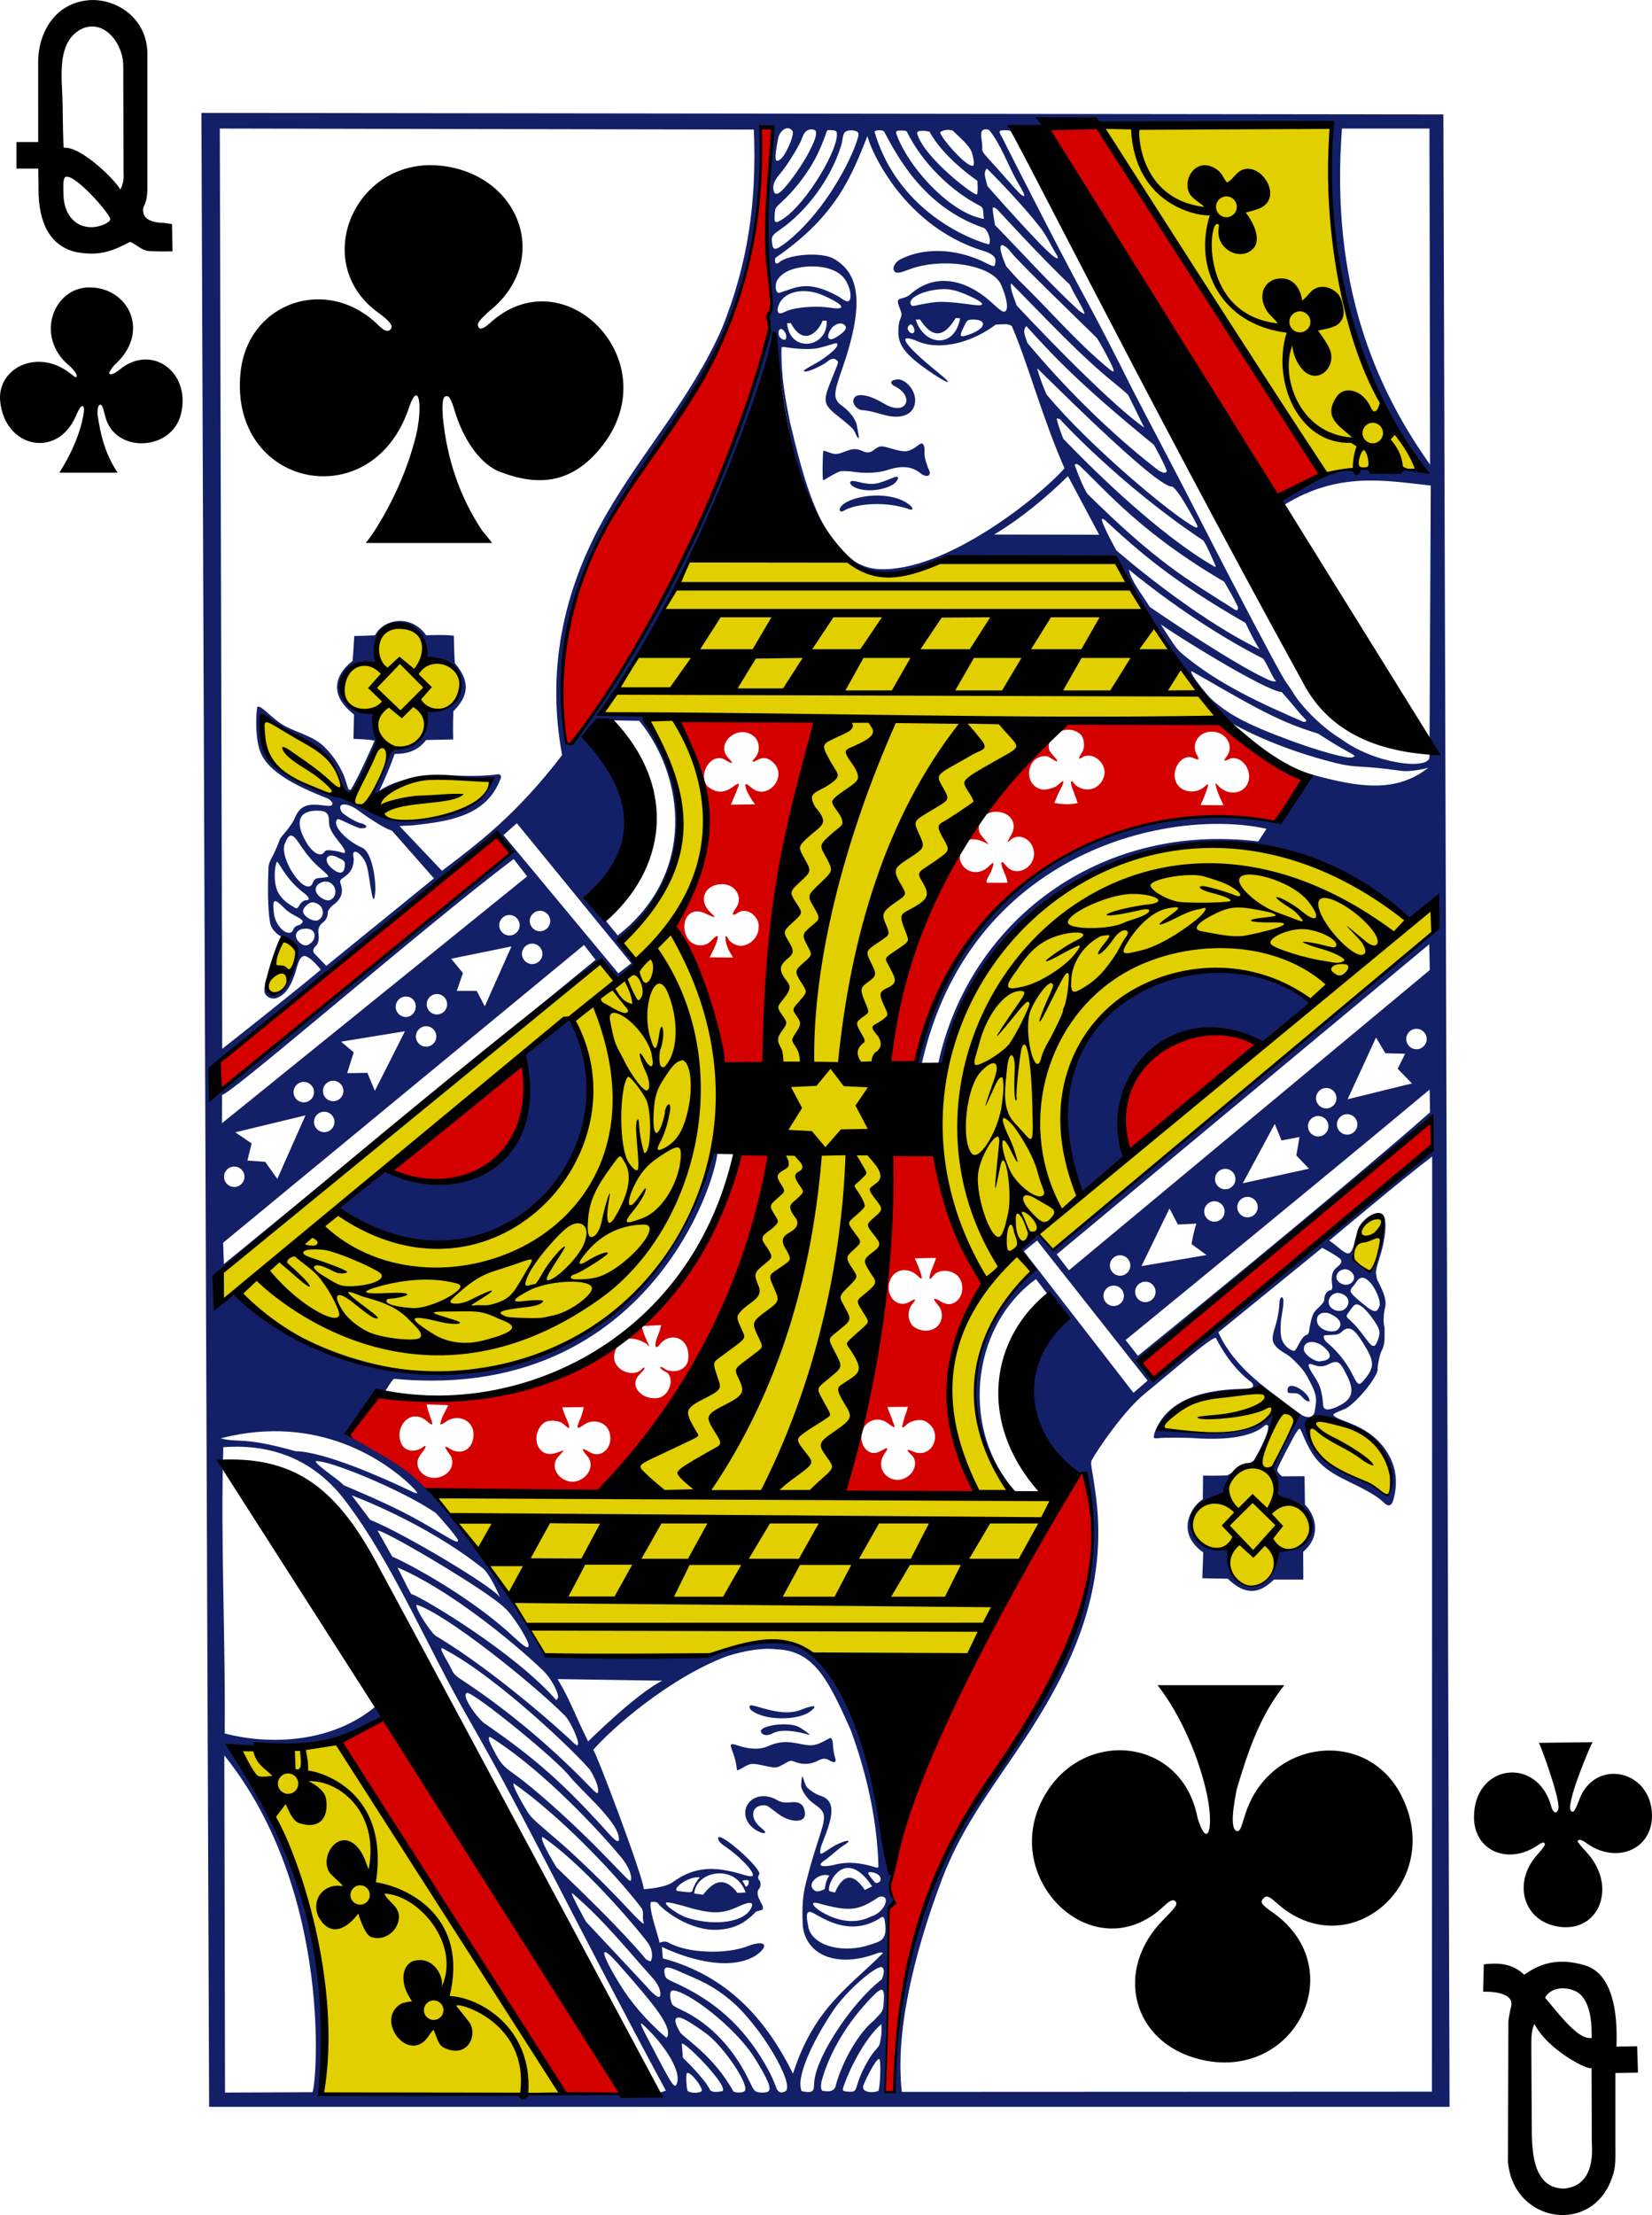 <?xml version="1.0" encoding="UTF-8" standalone="no"?>
<!-- Created with Inkscape (http://www.inkscape.org/) -->

<svg
   xmlns:dc="http://purl.org/dc/elements/1.1/"
   xmlns:cc="http://creativecommons.org/ns#"
   xmlns:rdf="http://www.w3.org/1999/02/22-rdf-syntax-ns#"
   xmlns:svg="http://www.w3.org/2000/svg"
   xmlns="http://www.w3.org/2000/svg"
   xmlns:sodipodi="http://sodipodi.sourceforge.net/DTD/sodipodi-0.dtd"
   xmlns:inkscape="http://www.inkscape.org/namespaces/inkscape"
   width="212.598"
   height="284.974"
   viewbox="0 0 212.598 284.974"
   version="1.1"
   inkscape:version="0.48.2 r9819"
   sodipodi:docname="QC.svg"
   id="svg8065">
  <title
     id="title3000">Vectorized Playing Cards 1.0</title>
  <sodipodi:namedview
     id="base"
     pagecolor="#ffffff"
     bordercolor="#666666"
     borderopacity="1.0"
     inkscape:pageopacity="0.0"
     inkscape:pageshadow="2"
     inkscape:zoom="2"
     inkscape:cx="24.302266"
     inkscape:cy="195.09936"
     inkscape:document-units="px"
     inkscape:current-layer="layer1"
     showgrid="false"
     inkscape:snap-global="true"
     inkscape:snap-bbox="true"
     inkscape:snap-page="true"
     inkscape:window-width="942"
     inkscape:window-height="1006"
     inkscape:window-x="248"
     inkscape:window-y="22"
     inkscape:window-maximized="0"
     fit-margin-top="0"
     fit-margin-left="0"
     fit-margin-right="0"
     fit-margin-bottom="0"
     showborder="false"
     inkscape:showpageshadow="false" />
  <defs
     id="defs4425" />
  <g
     id="layer1"
     inkscape:groupmode="layer"
     inkscape:label="QC"
     transform="translate(-265.748,-383.694)">
    <path
       inkscape:connector-curvature="0"
       id="path3391-4"
       d="m 379.684,652.85 c 0.538,-7.929 0.076,-16.441 0.438,-22.893 -0.246,-0.455 0.638,-1.707 0.685,-1.707 -0.525,-0.959 -0.702,-3.415 -0.038,-5.594 5.189,-19.773 14.588,-35.16 24.268,-49.51 7.872,23.714 -16.846,40.352 -22.044,61.073 -1.734,7.175 -1.474,12.185 -2.139,18.667 z m -41.096,0.302 -29.405,-45.424 6.386,-3.108 30.225,48.373 z m 38.035,-84.149 c 0.26,1.304 1.285,2.004 2.374,1.408 1.067,-0.584 1.19,-0.624 0.526,0.404 -1.465,2.27 1.503,4.468 3.408,2.52 0.677,-0.692 0.79,-1.819 0.175,-2.391 -0.694,-0.646 -0.845,-0.981 0.179,-0.489 2.573,1.042 3.99,-2.68 1.497,-3.932 -0.643,-0.323 -1.895,-0.036 -2.366,0.455 -0.569,0.593 -0.649,0.385 -0.498,-0.075 0.09,-0.272 0.153,-0.714 0.368,-1.241 0.168,-0.413 0.289,-0.976 0.289,-0.976 l -2.629,0.028 c 0,0 0.213,0.602 0.428,1.109 0.202,0.477 0.279,0.834 0.377,1.032 0.354,0.714 -0.071,0.45 -0.781,-0.078 -1.004,-0.747 -2.262,-0.537 -2.978,0.445 -0.264,0.577 -0.485,1.178 -0.37,1.782 z m 3.796,-36.956 5.652,-0.168 6.216,17.154 c -4.975,8.259 -6.317,17.575 -0.528,27.017 l -17.925,0.029 c 4.205,-14.228 4.854,-29.319 6.585,-44.032 z m 5.91,22.319 c 0.759,-0.678 0.856,-1.908 0.164,-2.729 -0.869,-1.031 -0.67,-1.084 0.496,-0.41 1.682,0.972 3.292,-1.13 2.299,-2.989 -0.631,-1.181 -2.67,-1.442 -3.449,-0.392 -0.65,0.875 -0.578,0.074 -0.078,-1.089 0.184,-0.428 0.448,-1.231 0.448,-1.231 l -2.739,0.056 c 0,0 0.354,0.775 0.542,1.274 0.5,1.321 0.52,1.74 -0.25,0.89 -1.672,-1.405 -3.633,-0.387 -3.651,1.631 0.017,1.551 1.423,2.547 2.654,1.822 0.748,-0.441 1.084,-0.546 0.241,0.465 -0.581,0.964 -0.373,2.193 0.395,2.77 1.051,0.635 2.176,0.599 2.929,-0.067 z m -37.867,5.345 c 0.22,-0.162 0.301,-0.056 0.166,0.163 -0.115,0.186 -0.41,0.451 -0.662,0.732 -1.278,1.422 0.376,3.229 2.436,2.95 1.403,-0.19 2.226,-2.397 1.189,-3.268 -0.336,-0.224 -0.599,-0.267 -0.853,-0.574 -0.02,-0.123 0.037,-0.205 0.161,-0.157 0.183,0.076 0.556,0.378 0.745,0.43 1.303,0.354 2.288,-0.185 2.619,-1.105 0.209,-1.064 0.008,-2.207 -0.862,-2.805 -0.808,-0.542 -2.004,-0.387 -2.7,0.538 -0.713,0.947 -0.811,0.046 -0.228,-1.261 0.219,-0.49 0.369,-1.187 0.369,-1.187 l -2.518,0.134 c 0,0 0.134,0.542 0.356,1.165 0.56,1.422 0.96,1.83 0.246,1.095 -3.076,-1.812 -4.098,0.652 -4.148,1.632 -0.095,1.845 2.59,2.891 3.685,1.519 z m 12.315,-27.821 4.544,0.016 c -3.427,18.217 -10.448,33.477 -22.261,43.979 l -22.231,-0.068 -10.712,-7.49 4.137,-5.373 c 28.223,2.908 40.242,-11.085 46.523,-31.063 z m -20.453,42.232 c 1.33,-0.587 1.884,-2.093 1.004,-3.104 -0.796,-0.914 -0.877,-1.199 0.345,-0.487 1.635,0.953 3.216,-0.949 2.414,-2.809 -0.499,-1.158 -2.072,-1.516 -3.204,-0.729 -0.995,0.743 -0.976,0.411 -0.456,-0.761 0.257,-0.58 0.455,-1.509 0.455,-1.509 l -2.785,0.039 c 0,0 0.201,0.662 0.404,1.117 0.465,1.042 0.633,1.521 0.417,1.523 -0.104,10e-4 -0.449,-0.317 -0.65,-0.502 -0.555,-0.51 -2.071,-0.606 -2.634,-0.068 -1.667,1.59 -0.728,4.372 1.393,3.859 1.369,-0.331 1.683,-0.852 0.548,0.436 -1.398,1.587 0.768,3.871 2.748,2.997 z m -17.57,-0.553 c 1.152,-0.543 1.537,-1.871 0.892,-2.729 -0.649,-0.863 -0.97,-1.42 0.185,-0.642 1.534,0.772 2.876,-0.253 2.856,-1.999 -0.02,-1.828 -2.073,-2.681 -3.583,-1.58 -0.255,0.186 -0.569,0.353 -0.625,0.354 -0.184,0.002 0.151,-0.987 0.518,-1.634 0.159,-0.281 0.44,-0.853 0.44,-0.853 l -2.786,-0.107 c 0,0 0.156,0.759 0.374,1.343 0.444,1.186 0.553,1.581 -0.225,0.908 -2.095,-1.958 -4.329,0.536 -3.448,2.688 0.467,1.212 1.896,1.211 2.74,0.606 0.765,-0.593 0.374,0.194 -0.151,0.82 -1.431,1.707 0.667,3.828 2.813,2.825 z m 127.207,-45.675 0.146,3.37 -35.996,29.997 -1.51,-2.312 z m -133.882,6.309 c 5.183,-3.688 10.947,-10.309 16.638,-13.76 4.157,9.554 -5.594,18.92 -16.638,13.76 z m 95.116,-2.417 c -5.213,-17.896 19.409,-16.705 16.318,-12.905 z m -117.012,-11.691 35.634,-29.05 1.619,2.442 -37.592,30.796 z m 97.613,-29.304 c 0.1,0.304 1.178,1.461 1.18,1.566 -0.308,-0.23 -2.138,-1.255 -3.032,-0.258 -0.312,0.365 -0.709,1.238 -0.666,2.141 0.374,1.618 2.216,2.189 3.525,1.081 0.377,-0.319 0.7,-0.706 0.777,-0.57 0.067,0.118 -0.139,0.675 -0.307,1.115 -0.193,0.452 -0.911,1.403 -0.39,1.402 l 2.53,-0.005 c 0,0 -0.093,-0.593 -0.396,-1.249 -0.566,-1.226 -0.542,-1.891 0.141,-1.008 1.329,1.719 3.906,0.286 3.637,-1.776 -0.194,-1.488 -1.701,-2.339 -2.809,-1.63 -0.121,0.078 -0.477,0.43 -0.527,0.432 -0.136,0.006 0.235,-0.562 0.481,-1.033 0.817,-1.565 -0.402,-3.014 -2.267,-2.858 -0.602,0.05 -1.262,0.43 -1.265,0.484 -0.701,0.565 -0.816,1.541 -0.61,2.164 z m 30.765,-14.573 c 3.565,3.279 7.13,5.683 10.696,7.783 l -3.364,5.311 c -22.801,-2.111 -39.382,6.904 -46.301,31.343 l -3.759,0.723 c 1.414,-15.245 6.523,-30.363 21.626,-45.136 z m -21.852,3.648 c 0.006,0.723 1.333,1.582 1.038,1.781 -0.136,0.072 -0.926,-0.616 -1.289,-0.654 -2.633,-0.28 -3.178,3.813 -0.57,4.273 0.513,0.09 1.573,-0.228 1.887,-0.487 0.418,-0.343 0.707,-0.625 0.793,-0.594 0.16,0.058 -0.204,0.788 -0.491,1.329 -0.266,0.502 -0.637,1.486 -0.637,1.486 1.044,0.188 2.051,0.232 2.993,0.013 0,0 -0.271,-0.855 -0.54,-1.507 -0.344,-0.833 -0.417,-1.361 -0.186,-1.305 0.1,0.024 0.212,0.284 0.422,0.464 1.296,1.113 3.199,0.637 3.699,-1.101 0.47,-1.634 -1.487,-3.317 -2.849,-2.403 -0.476,0.32 -0.477,0.08 -0.002,-0.637 0.434,-0.655 0.327,-1.646 -0.066,-2.236 -1.431,-1.518 -4.267,-0.433 -4.202,1.576 z m 21.49,4.847 c -0.072,-0.364 0.021,-0.261 0.404,0.138 1.2,1.249 3.267,1.056 3.793,-0.6 0.525,-1.652 -1.079,-3.543 -2.477,-2.894 -0.727,0.338 -0.74,0.218 -0.324,-0.323 1.072,-1.395 -0.11,-3.233 -1.949,-3.212 -1.681,0.019 -2.671,1.637 -1.853,3.026 0.335,0.569 0.226,0.69 -0.363,0.405 -1.719,-0.834 -3.323,1.887 -2.063,3.501 0.74,0.948 2.454,1.048 3.434,0.107 0.522,-0.501 0.517,-0.261 0.138,0.776 -0.33,0.903 -0.696,1.634 -0.696,1.634 l 2.975,0.026 c 0,0 -0.794,-1.51 -1.018,-2.583 z m -63.707,36.556 c 0,0 -4.416,-12.291 -5.928,-18.184 3.273,-7.838 7.752,-15.434 0.222,-26.72 l 18.299,-0.051 c -5.653,12.818 -5.774,45.168 -7.102,45.247 z m 1.605,-14.386 c 0,0 -0.903,-1.243 -0.959,-2.25 -0.109,-0.646 0.058,-0.685 0.394,-0.027 1.63,1.802 3.836,0.062 3.846,-1.533 0.187,-1.46 -1.52,-2.711 -2.617,-1.982 -0.768,0.511 -0.977,0.364 -0.292,-0.587 0.965,-1.339 -0.086,-3.082 -1.813,-3.063 -2.246,0.025 -3.106,2.124 -1.496,3.621 1.189,1.106 0.081,0.453 -0.864,0.057 -1.839,-0.77 -3.045,1.102 -2.22,2.992 0.569,1.304 2.241,1.644 3.221,0.588 0.537,-0.579 1.033,-0.918 0.742,-0.043 -0.152,0.707 -0.974,2.206 -0.974,2.206 z m 2.833,-19.701 c 0,0 -1.084,-1.358 -1.27,-2.38 -0.064,-0.376 0.203,-0.281 0.818,0.247 1.969,1.69 4.674,-1.34 2.839,-3.191 -0.631,-0.636 -1.272,-0.821 -2.008,-0.436 -0.919,0.48 -0.845,0.247 -0.387,-0.249 0.672,-0.728 0.623,-2.056 -0.101,-2.701 -2.002,-1.784 -5.17,0.874 -3.309,2.781 0.81,0.83 0.426,0.722 -0.465,0.189 -1.686,-1.009 -3.552,1.755 -2.286,3.377 1.501,1.269 2.626,0.645 3.664,-0.153 0.225,-0.119 0.421,-0.173 0.422,-0.075 0.002,0.183 -1.037,2.629 -1.037,2.629 z m -24.001,-7.658 c -1.116,-0.074 -1.914,-10.507 -0.55,-13.81 2.91,-13.934 11.79,-24.084 17.318,-32.619 8.867,-12.711 7.765,-33.823 8.142,-32.981 l 1.258,0.146 c 0,0 -0.973,12.377 -0.423,17.968 0.572,4.917 0.447,5.222 0.095,5.71 -0.093,0.458 0.045,1.798 -0.055,2.259 -3.946,18.205 -13.365,36.924 -23.09,51.055 z m 91.175,-31.803 -29.946,-47.218 7.196,-0.648 c 2.671,4.231 28.685,44.577 28.685,44.577 z"
       style="fill:#d40000;fill-opacity:1"
       sodipodi:nodetypes="ccccccccccccccssssccsssccssscccccccccsssscccccsccccscsscccsccsscccccscccccccccscsccssccsssscccscsccscccsscccccccccccccccccccsscccssssssscscccscccccccsssccsssssscccssscsssssscccsssccccccccccssssssscccccssssssscccccccccccccsccccccc" />
    <path
       inkscape:connector-curvature="0"
       id="path3395-8"
       d="m 306.801,653.995 c 3.405,-12.484 -5.82,-41.518 -11.586,-45.311 6.762,-0.285 14.894,-0.163 14.638,-0.796 0,0 28.753,45.225 28.519,45.464 -0.222,0.226 -31.571,0.644 -31.571,0.644 z m 116.539,-70.826 c -6.968,-0.99 -4.22,-6.774 0.26,-7.375 -0.583,0.097 0.48,-2.876 4.093,-4.078 0.821,-1.488 1.464,-4.029 2.215,-5.209 -2.166,0.704 -4.798,2.534 -14.638,1.091 0.857,-4.663 10.27,-5.458 13.664,-4.737 1.96,0.455 3.895,3.376 4.491,3.437 6.042,-1.007 13.728,4.459 11.403,10.007 -0.36,0.791 -1.279,-0.939 -3.313,-1.677 -6.574,-2.384 -7.034,-5.941 -8.546,-7.534 -0.549,-0.103 -3.456,5.649 -3.456,5.649 l 0.908,3.907 c 1.577,-0.144 8.583,4.185 -0.14,7.118 -2.412,8.313 -6.955,2.446 -6.941,-0.601 z m 16.512,-37.121 c -0.373,-0.379 0.293,-2.967 1.178,-4.455 0.478,-0.804 1.582,-1.344 2.229,-1.23 1.154,0.202 0.974,1.879 -0.555,6.789 -0.064,0.708 -1.624,0.783 -2.853,-1.104 z M 301.085,511.667 c -1.912,-0.007 -0.197,-5.206 0.979,-6.857 0.386,-0.512 1.912,0.58 1.991,1.333 0.141,1.349 -1.932,6.06 -2.97,5.524 z m -1.357,-35.356 c 2.334,0.563 6.018,2.912 7.778,4.202 2.189,1.633 1.592,4.841 3.343,5.125 1.183,-0.585 3.352,-5.837 3.352,-5.837 0,0 0.544,-2.698 -0.998,-3.529 -3.839,-2.067 -3.77,-4.301 -3.526,-4.5 1.139,-2.951 3.405,-2.426 4.629,-2.59 0.026,-1.616 -0.028,-5.026 3.316,-4.674 2.924,0.276 3.213,4.455 1.983,4.493 -0.024,-0.071 5.53,-0.797 5.476,2.867 -0.029,1.986 -3.324,4.527 -4.349,3.604 0,0 0.55,3.959 -4.427,5.316 -1.162,1.183 -2.112,6.216 -2.112,5.769 3.001,-2.708 7.7,-3.343 15.115,-2.371 -4.594,8.516 -17.294,4.53 -18.287,2.883 -6.39,-1.928 -12.384,-4.438 -11.293,-10.758 z m 54.708,-20.41 c 6.759,0.614 14.154,-1.507 19.775,-0.384 0.64,0.087 1.336,1.035 1.721,1.245 2.906,1.585 5.947,1.092 10.623,-0.677 1.155,-0.437 22.586,-0.27 22.586,-0.27 4.882,7.211 13.561,20.776 13.75,20.317 0,0 -11.88,-0.135 -17.353,0.189 -3.849,0.228 -1.586,0.752 -4.258,0.868 -18.728,14.065 -22.293,44.46 -22.293,44.46 0,0 5.952,-1.566 7.507,0.077 7.362,-21.537 21.34,-31.371 40.832,-29.445 9.007,0.89 19.755,9.748 19.755,9.748 l -19.276,15.686 c -14.932,-7.533 -21.33,14.669 -16.8,14.725 l 38.816,-31.729 c 0,0 0.664,2.59 0.598,2.678 -2.766,3.627 -49.043,41.19 -49.043,41.19 l -2.032,-2.244 c 0,0 -1.277,1.133 -1.948,1.887 -0.066,1.23 0.367,2.273 1.3,3.236 -9.167,7.357 -9.47,20.854 -2.712,28.222 0,0 -2.997,0.212 -3.312,0.266 -3.808,0.652 -7.747,-18.127 -0.198,-26.865 -3.809,-7.469 -6.155,-17.63 -6.632,-18.101 0.102,1.197 -6.012,0.799 -6.012,0.799 -0.467,15.177 -2.05,30.06 -5.697,44.4 l 28.085,0.604 -11.956,20.748 c 0,0 -13.416,-0.336 -19.195,-0.74 -6.034,-3.511 -9.513,-0.842 -15.177,0.458 -8.06,0.237 -19.923,-0.138 -19.923,-0.029 -4.024,-7.991 -8.348,-13.867 -14.225,-20.717 -0.747,-1.244 23.856,-0.476 23.856,-0.476 0,0 12.298,-18.603 14.538,-23.857 1.748,-4.1 5.67,-19.03 5.67,-19.03 0.181,0.778 -2.233,-3.882 -7.857,-3.777 -4.651,30.914 -41.386,41.328 -63.491,21.431 l -0.206,-3.595 48.713,-39.512 2.164,2.502 c -0.465,-0.372 -29.905,24.125 -29.416,23.97 8.725,4.567 18.821,0.87 17.647,-14.121 6.913,-4.997 13.034,-10.819 19.053,-16.761 0.129,-0.232 6.715,14.777 6.553,17.665 3.788,-1.272 6.031,1.395 5.96,0.939 -1.362,-8.68 6.239,-41.589 6.384,-45.373 -4.222,-0.34 -9.82,-0.184 -18.599,-0.533 7.052,13.649 4.602,22.895 -5.255,31.304 l -2.062,-2.59 c 0.837,0.466 14.398,-11.269 3.479,-28.803 -0.5,0.042 -5.755,-0.475 -5.755,-0.475 0,0 10.774,-17.093 11.319,-19.512 z m 52.34,-56.41 c 0,0 30.744,-0.739 30.754,0.163 -0.981,16.517 2.868,31.584 12.16,45.519 0,0 -13.617,-0.483 -13.368,-0.312 z"
       style="fill:#e2cf00;fill-opacity:1"
       sodipodi:nodetypes="cccccccccccccsccccccssccccsccccccccccsccccccccssccscccsccccscccccsccccccccccccccccccccccscccccccccccc" />
    <path
       style="fill:#131f67;fill-opacity:1"
       d="m 451.498,398.418 -159.829,-0.196 0.992,256.527 159.633,0 z m -14.619,1.017 c -0.013,-0.014 -2.06,27.137 12.107,44.92 -8.654,-1.311 -13.609,0.015 -18.648,3.575 l 0.69,0.71 c 6.94,-4.264 12.818,-3.142 18.844,-2.478 l -0.164,34.932 c -0.043,1.696 -7.041,0.939 -11.466,-2.389 -2.101,-1.24 -4.811,-3.845 -6.026,-5.799 -0.37,-0.594 -0.758,-1.182 -0.866,-1.305 -0.406,-0.468 -2.93,-5.17 -7.563,-14.072 -2.356,-4.526 -5.47,-10.701 -7.999,-15.486 -1.637,-3.098 -4.681,-8.951 -4.896,-9.418 -0.448,-0.973 -3.762,-7.439 -5.052,-9.791 -3.407,-6.214 -8.909,-17.058 -10.871,-20.944 -0.434,-1.009 -1.094,-1.473 0.088,-1.441 0.262,0.006 0.524,0.022 0.675,0.058 0.208,0.104 0.461,-0.357 0.461,-0.357 z m -142.318,146.888 -0.101,-2.747 46.448,-38.308 1.482,1.907 z m 44.878,-67.101 c -0.186,0.069 -0.391,0.139 -0.614,0.21 -1.194,-5.319 -0.513,-12.426 0.894,-17.769 2.049,-7.417 5.875,-13.366 10.134,-19.345 9.737,-13.652 14.049,-23.943 13.875,-42.282 l 1.392,0.148 c -0.059,2.897 -0.442,5.075 -0.554,8.93 -0.174,4.13 -0.105,7.27 0.334,11.303 0.216,1.982 0.345,3.266 0.012,3.524 -0.159,0.129 -0.303,0.815 -0.157,1.067 -0.023,0.55 -0.098,1.648 -0.098,1.648 -2.23,10.919 -14.189,38.915 -25.217,52.566 z m 5.808,24.821 -2.461,-3.02 c 0,0 -1.893,-1.526 -0.192,-3.251 4.917,-4.986 4.95,-11.325 0.196,-17.025 -0.319,-0.724 1.477,-4.38 1.477,-4.38 l 3.743,0.062 c 5.837,7.102 7.43,19.651 -2.763,27.614 z m 3.439,-28.185 c 0.117,-0.486 -5.546,-0.298 -5.546,-0.298 3.517,-5.243 6.509,-10.636 9.448,-16.043 4.56,-8.185 10.884,-22.524 12.865,-32.917 1.476,12.157 3.622,30.2 14.025,30.911 3.411,0.233 7.361,-2.104 8.005,-1.717 l 21.612,-0.171 c 4.432,8.986 9.194,14.776 14.832,20.922 4.052,2.31 8.993,4.139 13.769,5.326 2.713,0.674 2.974,0.225 8.325,0.989 1.413,0.201 3.564,-0.395 3.543,-0.395 -4.275,3.373 -9.208,2.417 -14.64,0.973 -0.304,-0.081 -0.623,-0.175 -0.94,-0.287 l -4.102,6.171 c -9.13,-2.164 -38.441,-0.632 -46.168,31.237 0,0 0.794,0.405 0.609,0.185 6.137,-27.661 32.06,-33.175 44.418,-30.42 l -1.063,1.622 c -20.506,-2.508 -37.202,10.317 -41.178,28.505 l 0.396,0.359 c 7.695,-27.497 40.042,-37.672 60.097,-18.612 l 3.678,-2.605 -0.119,3.525 -49.306,41.31 -1.972,-2.039 c 0,0 -0.347,0.263 -0.74,0.59 -1.272,1.059 -1.774,1.318 -1.418,1.909 0.357,0.591 1.74,1.923 1.8,2.072 -8.178,6.664 -10.773,19.515 -3.002,28.515 0.867,0.954 0.71,1.21 0.551,0.136 -6.971,-7.586 -6.087,-21.002 2.604,-27.36 l 1.752,2.295 c -3.826,8.402 -5.868,21.506 4.194,22.641 3.605,9.66 -0.542,21.107 -5.172,28.779 -4.906,8.839 -10.851,16.186 -14.563,25.814 -1.804,4.017 -4.674,15.933 -4.523,25.038 l -1.082,-0.011 c -0.002,-3.716 0.247,-8.121 0.277,-10.938 0.151,-13.732 0.132,-12.917 0.441,-13.265 0.102,-0.116 0.39,-0.238 0.418,-0.334 0.041,-0.145 -0.225,-0.429 -0.329,-0.764 -0.107,-0.344 -0.289,-0.949 -0.271,-1.457 0.018,-0.509 0.495,-1.251 0.404,-1.416 -2.164,-7.578 -2.342,-21.196 -9.329,-27.453 -3.426,-2.942 -7.976,-3.061 -13.87,-0.647 -13.005,0.023 -11.077,0.692 -21.58,0.092 -4.345,-7.955 -9.614,-15.702 -15.316,-21.447 -2.665,-2.972 -6.37,-4.6 -9.854,-6.753 1.397,-2.651 2.983,-4.589 4.714,-5.847 0.36,-0.512 0.604,-1.066 1.069,-1.5 35.414,3.402 43.094,-30.895 41.478,-30.023 l -0.314,0.272 c -9.682,35.337 -44.138,34.05 -61.459,18.773 0,0 -2.447,2.126 -2.455,-0.207 -0.007,-2.12 0.767,-2.734 0.767,-2.734 l 48.614,-39.641 c 0.888,0.566 1.846,2.45 2.244,2.238 0.896,-0.476 2.215,-1.432 2.174,-2.001 -0.031,-0.438 -1.777,-3.189 -1.777,-3.189 13.005,-13.464 7.139,-19.479 2.964,-28.705 z m 18.429,-75.672 c 0.234,-0.002 0.455,0.109 0.62,0.369 0.296,0.468 -0.884,3.199 -1.613,3.68 -0.69,0.455 -0.74,-0.074 -0.241,-2.715 0.146,-0.774 0.719,-1.33 1.235,-1.334 z m 71.33,0.047 11.262,0 0.083,43.245 c -8.415,-11.827 -12.676,-25.448 -11.344,-43.245 z m -68.307,0.104 c 0.281,-0.013 0.529,0.065 0.61,0.27 0.289,0.728 -1.362,3.878 -3.406,6.49 -1.06,1.354 -1.595,1.747 -1.925,1.424 -0.279,-0.616 -0.271,-1.333 0.705,-2.46 0.805,-0.928 2.175,-3.099 2.739,-4.315 0.244,-0.713 0.486,-1.357 1.276,-1.408 z m 11.562,0.154 c 0.328,0.003 0.665,-0.002 0.76,0.153 1.965,4.009 5.667,7.626 9.455,9.559 0.552,0.314 0.292,1.1 0.478,1.652 -4.255,-0.632 -9.84,-6.66 -11.333,-11.06 -0.008,-0.319 0.312,-0.307 0.64,-0.304 z m 6.654,-0.003 c 0.847,0.86 2.179,1.899 2.479,2.881 0.184,0.602 0.319,1.293 0.189,1.618 -0.739,0.462 -4.413,-3.8 -4.271,-4.298 0.467,-0.307 1.054,-0.372 1.603,-0.2 z m -15.931,-0.061 c 0.361,0.014 0.913,-0.007 0.993,0.265 0.459,1.859 -3.786,9.101 -6.882,11.153 -1.1,0.729 -1.171,0.538 -1.083,-0.686 0.059,-0.822 0.138,-0.757 1.268,-1.835 1.613,-1.54 3.373,-3.915 4.342,-6.021 1.242,-2.7 0.939,-2.87 1.362,-2.876 z m 2.881,0.028 c 0.404,6.1e-4 0.781,0.137 0.885,0.317 0.141,0.243 -0.048,0.638 -0.18,1.126 -1.398,3.958 -4.875,9.654 -8.959,12.889 -1.588,1.224 -1.857,1.217 -1.972,-0.047 -0.067,-0.735 0.271,-0.949 1.017,-1.466 3.464,-2.402 6.577,-6.57 7.894,-10.827 0.257,-0.829 0.159,-1.574 0.61,-1.826 0.209,-0.117 0.462,-0.166 0.705,-0.166 z m 21.498,6.859 c 0.166,0.284 1.354,2.142 0.383,1.443 -0.399,-0.327 -1.122,-1.15 -2.275,-2.46 -2.726,-3.096 -2.808,-2.904 -2.754,-3.674 0.027,-1.003 -0.691,-2.65 0.86,-2.223 1.525,1.791 2.482,4.679 3.787,6.913 z m -12.412,-6.797 c 0.309,-0.005 0.675,0.052 0.979,0.114 1.795,3.375 6.177,6.338 6.16,6.323 0,0 0.111,1.468 -0.049,1.728 -0.091,0.453 -6.96,-4.766 -7.724,-7.89 0.073,-0.201 0.325,-0.269 0.634,-0.274 z m -4.888,0.062 c 1.613,2.963 4.94,9.686 12.759,12.402 0.562,0.123 1.161,1.722 0.73,2.163 -4.287,-1.243 -12.064,-5.44 -14.705,-14.524 0.257,-0.242 0.941,-0.204 1.215,-0.041 z m -2.1,0.575 c -0.268,0.005 3.692,11.432 14.972,14.84 0.975,0.306 1.547,0.728 1.485,1.305 -0.078,0.728 -0.054,0.818 -1.14,0.274 -3.077,-1.607 -7.464,-2.36 -11.127,-0.499 -0.572,0.29 -1.152,1.083 -0.691,1.582 0.263,0.254 0.91,0.065 1.734,-0.256 4.264,-1.659 10.791,-0.683 11.943,1.925 0.819,1.852 0.958,3.216 0.511,3.443 -0.341,0.173 -0.92,-0.449 -1.939,-1.343 -3.244,-2.846 -7.124,-3.638 -10.207,-0.903 -0.667,0.592 -1.328,0.489 -1.561,0.733 -0.226,0.236 0.042,0.768 0.232,1.287 0.198,0.543 0.207,0.691 0.009,1.149 -0.27,0.628 -0.28,1.431 -0.251,2.029 0.073,1.458 1.037,2.713 3.812,4.635 2.162,1.498 3.852,2.339 1.22,0.208 -4.541,-3.678 -5.365,-5.177 -2.422,-3.902 2.939,1.181 7.014,-0.003 9.9,-2.204 0.982,-0.017 1.567,-0.188 2.084,0.189 2.152,5.053 3.912,11.777 6.774,18.295 -3.417,3.861 -15.314,13.315 -23.797,12.978 -7.324,-0.291 -9.911,-12.279 -11.53,-18.904 -0.545,-2.803 -1.168,-5.657 -1.093,-9.616 0,0 0.133,-0.107 0.322,-0.071 1.228,0.232 3.34,0.393 4.413,0.142 1.949,-0.456 2.341,-0.803 2.455,-0.516 0.134,0.339 -0.677,1.101 -2.095,2.072 -0.617,0.422 -2.412,1.288 -2.223,1.414 0.429,0.287 2.602,-0.869 2.966,-1.178 0.568,-0.482 0.958,-0.512 1.23,-0.246 0.318,0.311 0.384,-0.02 -0.667,2.587 -1.158,2.874 -1.047,3.134 1.211,4.905 0.785,0.616 1.503,1.231 1.674,1.499 0.217,0.353 0.363,0.769 0.464,0.903 0.382,0.51 0.148,-0.312 -0.08,-1.618 -0.264,-0.967 -1.211,-1.927 -1.883,-2.393 -1.232,-0.857 -1.042,-1.698 -0.021,-4.617 3.01,-8.608 2.242,-12.448 -1.072,-14.318 -1.494,-0.843 -5.678,-0.618 -6.997,0.484 -0.65,0.543 -0.561,-0.523 -0.457,-0.594 7.95,-5.464 9.815,-10.677 11.843,-15.704 z m 15.345,4.218 c 2.256,2.239 5.065,5.281 6.756,7.443 0.929,1.153 1.418,2.336 2.157,3.548 0.141,0.22 0.28,0.47 0.18,0.572 -0.037,0.043 -0.36,-0.144 -0.539,-0.279 -1.654,-1.246 -8.481,-9.021 -8.481,-9.021 -0.315,-1.276 -0.534,-1.712 -0.072,-2.263 z m 1.349,5.277 c 0,0 5.916,6.459 9.304,9.635 0.667,1.4 1.943,3.416 1.911,3.756 -0.014,0.15 -0.724,-0.397 -0.724,-0.397 -3.745,-3.45 -7.204,-7.327 -10.799,-11.002 0.034,0.019 -0.284,-1.521 -0.289,-2.143 0.082,-0.304 0.441,0.031 0.596,0.151 z m 12.833,16.555 c 0.796,1.295 1.377,2.455 1.76,3.216 0.632,1.206 0.421,1.24 -0.137,0.795 -4.233,-3.464 -7.777,-7.681 -11.764,-11.546 -0.518,-0.533 -1.551,-1.717 -1.551,-1.717 0.037,0.043 -1.299,-2.785 -0.46,-2.728 0.656,0.255 1.087,0.968 1.51,1.421 2.09,2.239 6.073,6.086 10.643,10.559 z m -36.923,-9.232 c 1.745,-0.052 3.465,0.399 4.333,1.469 0.789,0.974 1.108,2.515 0.67,2.963 -0.273,0.279 -1.243,-0.508 -1.243,-0.508 -4.11,-2.306 -5.527,-1.196 -7.757,-0.519 -0.318,0.097 -0.656,-0.761 -0.249,-1.609 0.819,-1.41 2.893,-1.756 4.246,-1.796 z m 25.869,2.184 c 4.397,4.409 8.864,9.306 13.623,13.098 0.667,0.568 1.125,0.933 1.428,1.239 0.628,1.245 2.073,4.209 2.073,4.209 -5.099,-3.565 -16.586,-15.856 -16.459,-15.774 0.115,0.058 -0.962,-2.249 -0.665,-2.771 z m -8.607,0.73 c 0.803,-0.008 1.683,0.245 2.377,0.52 2.216,0.879 3.61,1.815 1.315,1.503 -3.193,-0.434 -4.284,-0.457 -5.454,-0.27 -2.172,0.349 -2.341,0.591 -2.531,0.246 -0.498,-0.905 1.883,-1.976 4.292,-1.999 z m -18.127,0.259 c 0.8,-0.005 1.67,0.172 2.521,0.544 2.709,1.184 3.186,1.956 0.88,1.585 -1.197,-0.192 -3.391,-0.173 -4.962,0.232 -0.498,0.128 -1.049,0.418 -1.178,0.459 -0.557,0.178 -0.711,-0.238 -0.473,-0.937 0.412,-1.207 1.684,-1.873 3.212,-1.883 z m 19.609,3.456 0.559,0.041 c -0.698,3.956 -4.649,3.57 -5.713,0.172 l 0.559,-0.012 c 2.081,3.249 3.637,1.338 4.595,-0.201 z m 2.201,0.205 c 1.826,-0.02 1.708,1.076 -0.194,1.812 -1.457,0.564 -1.622,0.462 -1.088,-0.629 0.513,-1.049 0.46,-1.173 1.282,-1.183 z m -18.812,0.142 c 0.178,3.564 -4.788,4.218 -5.093,0.331 l 0.472,-0.023 c 1.627,3.056 3.507,1.211 4.094,-0.307 z m 2.209,0.487 c 0.562,0.384 0.213,0.911 -1.007,1.656 -1.101,0.685 -1.385,-0.143 -0.477,-1.292 0.381,-0.371 1.007,-0.677 1.484,-0.364 z m 8.613,-0.005 c 0.217,-0.069 0.732,0.895 0.293,1.126 -0.261,0.137 -0.647,-0.257 -0.691,-0.549 -0.034,-0.231 0.111,-0.487 0.397,-0.577 z m 14.871,0.222 c 3.314,3.651 6.651,7.317 16.409,15.264 0,0 1.379,2.452 1.679,3.41 -0.237,0.292 -0.361,0.259 -1.045,-0.08 -6.364,-4.913 -12.28,-10.888 -16.915,-16.442 -0.22,-0.784 -0.711,-1.54 -0.128,-2.152 z m -31.597,0.364 c 0.376,-0.013 0.907,0.828 0.615,1.334 -0.242,0.19 -0.617,-0.105 -0.78,-0.336 -0.162,-0.23 -0.157,-0.651 -0.057,-0.837 0.059,-0.109 0.136,-0.158 0.222,-0.161 z m 32.983,5.056 c -0.026,-0.127 15.412,15.52 17.392,15.221 0.923,0.543 3.216,4.99 3.216,4.99 0.066,0.141 0.056,0.402 -0.317,0.218 -2.61,-1.291 -13.522,-10.345 -19.1,-17.085 -0.408,-0.982 -0.902,-2.229 -1.192,-3.344 z m -18.351,2.298 c 2.692,1.301 1.534,3.968 -1.307,2.271 -2.239,-1.361 -4.015,-1.484 -4.002,-0.307 0.006,0.498 0.615,1.137 1.206,1.13 1.107,0.071 2.11,0.476 3.198,0.714 1.697,0.364 2.966,-0.086 3.39,-1.116 0.721,-1.748 -0.993,-3.655 -2.123,-3.554 -1.129,0.101 -0.845,0.643 -0.363,0.861 z m 21.317,4.277 c -0.189,-0.165 7.677,8.453 18.4,15.571 0.416,0.48 1.452,2.966 1.618,3.302 -0.043,0.234 -0.279,0.005 -0.279,0.005 -5.415,-3.131 -12.564,-9.339 -19.336,-16.385 0,0 -0.651,-1.562 -0.851,-2.578 0.147,-0.068 0.307,0.021 0.449,0.085 z m -17.865,3.103 c -0.245,0.034 -0.571,0.402 -0.974,0.624 -0.825,0.454 -1.086,0.575 -3.112,-0.033 -1.099,-0.33 -1.278,-0.307 -1.935,0.18 -0.574,0.425 -0.892,0.495 -1.533,0.208 -1.152,-0.516 -1.686,-0.141 -2.753,0.232 -1.016,0.367 -1.365,-0.08 -2.28,-0.289 -0.121,0.001 -0.173,3.69 -0.052,3.808 0.042,0.041 0.951,-0.556 1.466,-0.818 0.886,-0.451 0.759,-0.379 2.053,-0.326 1.91,0.329 3.801,0.218 5.08,-0.284 1.592,-0.45 2.836,-0.366 3.935,0.534 0.668,0.547 1.553,0.458 1.036,-0.549 -0.179,-0.348 -0.583,-1.628 -0.534,-2.105 0.073,-0.712 -0.085,-1.168 -0.35,-1.183 -0.016,-9e-4 -0.031,-0.002 -0.047,0 z m 20.396,2.876 c 3.62,3.471 8.084,8.77 18.584,14.909 0.547,0.959 1.287,2.232 1.755,3.226 0.043,0.275 -0.025,0.52 -0.293,0.425 -6.489,-4.113 -10.096,-6.111 -19.09,-14.975 -0.559,-0.899 -1.155,-2.428 -1.618,-3.675 0.098,-0.352 0.514,4.5e-4 0.662,0.09 z m -1.528,1.324 4.016,7.54 -13.523,-0.028 c 3.437,-2.048 6.717,-4.778 9.507,-7.511 z m -22.416,0.17 c -2.22,0.883 -2.556,1.066 -4.758,0.53 -1.283,-0.313 -0.931,0.431 -0.274,0.739 1.662,0.778 4.069,0.229 4.961,-0.386 0.589,-0.379 0.991,-1.248 0.072,-0.882 z m -2.28,2.327 c -2.326,0.033 -4.519,0.843 -4.683,1.788 -0.032,0.183 0.159,0.388 0.52,0.17 1.576,-0.949 5.488,-1.258 8.448,-0.189 0.479,0.173 0.562,-0.125 0.066,-0.534 -1.107,-0.914 -2.76,-1.257 -4.352,-1.235 z m 29.516,3.221 c 4.377,4.04 8.602,7.756 18.023,13.164 0.678,1.48 1.659,3.25 1.832,3.404 -8.829,-4.285 -18.452,-12.743 -18.452,-12.743 0,0 -1.515,-2.698 -1.862,-3.854 -0.032,-0.39 0.335,-0.069 0.459,0.028 z m 3.014,6.294 c 0,0 8.06,6.817 17.249,11.444 0.372,0.357 1.297,2.551 1.599,2.786 0.304,0.237 -0.365,0.237 -1.026,-0.104 -4.809,-2.215 -15.122,-9.304 -15.122,-9.304 -0.99,-1.621 -2.406,-3.308 -2.699,-4.822 z m -96.459,28.485 c 0.737,-1.576 1.489,-3.33 1.977,-4.761 2.194,0.023 3.273,-0.8 4.052,-1.79 1.112,-0.03 1.963,-0.026 3.477,-0.07 -0.05,-1.497 0.019,-3.617 0.019,-3.617 1.535,-1.581 2.576,-3.406 0.197,-6.2 0,0 -0.096,-1.302 -0.131,-3.523 -1.097,-0.175 -3.556,-0.062 -3.556,-0.062 -1.988,-2.798 -5.515,-2.093 -6.584,-0.001 0,0 -1.585,0.087 -2.672,0.091 -0.022,0.592 -0.21,3.214 -0.21,3.214 -2e-5,-10e-6 -4.635,3.161 0.174,6.886 l -0.065,3.13 c 0.9,0.072 1.545,0.012 2.719,0.237 0,0 -1.839,4.271 -3.049,6.298 -0.413,0.109 -0.315,-0.129 -0.815,-1.545 -0.602,-1.67 -1.962,-3.495 -3.116,-4.394 -1.565,-1.207 -3.705,-1.582 -5.198,-2.63 -1.44,-1.011 -2.456,-2.314 -2.914,-2.072 -0.149,0.508 -0.314,3.424 0.227,5.298 0.763,3.082 5.198,5.048 8.902,6.523 0.285,0.184 0.538,0.462 0.539,0.563 0.006,0.51 -0.487,0.353 -1.703,0.232 -1.837,-0.183 -2.596,0.319 -3.24,1.887 -0.193,0.387 -0.65,1.053 -1.022,1.495 -0.371,0.442 -0.759,0.872 -0.814,1.06 -0.054,0.188 -0.436,1.139 -0.814,1.935 -0.233,0.49 -0.62,1.003 -0.648,1.726 -0.086,2.209 -0.119,5.177 0.213,7.048 0.244,1.374 1.98,2.164 2.578,2.275 0.918,0.171 1.085,1.102 0.941,1.864 -0.707,3.755 -2.869,6.054 -3.562,4.82 -0.182,-0.324 -0.375,-1.859 -0.426,-1.84 -0.033,0.012 -0.362,1.305 -0.236,1.831 0.135,0.566 0.858,0.982 1.57,0.724 1.057,-0.383 1.888,-1.43 2.545,-3.812 0.269,-0.975 0.523,-1.519 0.979,-1.589 0.835,0.058 2.138,1.778 2.138,1.778 -4.338,3.614 -12.687,10.176 -12.687,10.176 l -0.311,-118.4 68.726,0.133 c 0.383,9.386 -0.757,17.283 -4.127,25.645 -3.994,9.007 -10.193,15.702 -14.936,23.992 -5.727,10.01 -7.56,20.392 -5.61,30.835 -5.851,7.659 -10.78,11.335 -15.46,14.894 0,0 -3.509,-3.688 -5.458,-5.753 0,0 0.822,-0.068 1.784,-0.107 4.446,-0.499 9.258,-1.129 11.116,-5.756 0.265,-0.514 0.153,-0.743 -0.161,-0.814 -3.481,0.483 -6.505,-0.007 -8.48,0.132 -4.827,0.341 -6.867,2.014 -6.867,2.014 z m 0.53,3.407 c 0,0 -5.586,-2.655 -6,-2.73 -2.435,-0.441 -8.307,-3.501 -9.299,-5.581 -0.129,-0.271 -0.454,-4.066 -0.558,-4.844 0.035,-0.248 0.135,-0.239 0.378,-0.061 0.627,0.432 3.061,2.018 3.959,2.455 3.71,1.803 5.146,3.086 6.054,5.799 0.228,0.68 0.466,1.387 0.601,1.533 0.297,0.321 0.422,0.294 0.795,0.009 1.59,-2.057 2.334,-3.771 3.07,-5.979 0.096,-0.246 0.302,-0.498 0.18,-0.854 -0.29,-0.975 -1.003,-2.238 -0.274,-3.192 -2.325,0.106 -4.549,-1.592 -4.266,-3.294 0.619,-3.153 1.957,-2.584 4.464,-3.044 -0.29,-7.291 6.535,-5.521 6.518,-0.442 7.497,0.631 3.954,7.564 -0.401,6.504 1.727,3.94 -3.462,5.417 -4.191,4.747 -0.293,1.273 -2.269,5.373 -2.69,6.591 5.555,-3.937 14.494,-2.19 15.789,-2.442 -3.228,6.75 -13.779,5.107 -14.13,4.824 z m 100.033,-24.852 c 1.411,1.086 13.373,8.567 15.581,8.736 0,0 1.057,1.186 1.93,2.266 0.813,1.006 1.112,1.164 1.206,1.367 0.093,0.202 -0.307,0.192 -0.374,0.184 -5.382,-2.339 -10.857,-4.801 -15.51,-8.689 -0.628,-0.533 -0.769,-0.776 -1.078,-1.183 -0.41,-0.543 -1.627,-2.48 -1.755,-2.682 z m 3.964,6.035 c 5.471,3.075 10.122,6.055 15.107,7.659 0.711,0.267 1.074,0.285 1.428,0.534 0.354,0.25 1.874,1.19 2.233,1.4 2.275,1.334 2.508,1.271 1.944,1.495 -0.625,0.248 -4.619,-0.919 -7.994,-2.166 -5.987,-2.213 -8.104,-3.469 -10.269,-5.421 -0.488,-0.505 -2.762,-3.225 -2.45,-3.501 z m -109.076,17.147 c 0.462,-0.01 1.199,0.276 1.968,0.866 0.822,0.63 2.841,1.95 3.675,2.308 0.426,0.183 0.56,0.23 0.56,0.23 l 5.38,6.108 -13.853,11.261 c 0,0 -1.125,-1.151 -1.483,-1.535 -0.338,-0.363 -0.241,-0.666 0.181,-1.078 0.339,-0.331 0.364,-1.048 0.307,-1.4 -0.084,-0.522 -0.071,-1.111 0.591,-1.599 0.534,-0.393 0.617,-1.082 0.591,-1.272 -0.02,-0.152 0.289,-0.656 0.752,-0.993 0.972,-0.709 1.265,-1.572 0.937,-2.587 -0.138,-0.425 -0.212,-0.537 0.345,-0.908 0.989,-0.66 1.236,-1.283 1.31,-2.247 0.012,-0.153 -0.029,-0.314 -0.052,-0.435 -0.195,-1.025 0.709,-0.765 1.452,0.52 0.405,0.701 0.52,1.851 0.724,3.16 0.239,1.543 0.403,1.963 0.487,1.745 0.48,-1.245 -0.086,-5.921 -1.509,-6.556 -2.08,-0.928 -3.818,-2.819 -3.297,-3.562 0.181,-0.257 0.212,-0.169 1.481,0.416 0.742,0.343 1.43,0.621 1.533,0.624 1.467,0.046 0.577,-0.582 0.099,-0.648 -0.574,-0.08 -2.291,-1.124 -2.493,-1.49 -0.335,-0.609 -0.15,-0.917 0.312,-0.927 z m -3.543,0.804 c 1.353,-0.015 1.613,0.348 1.627,1.514 0.008,0.688 0.265,1.217 1.343,2.587 0.44,0.559 0.733,0.987 0.705,1.206 -0.048,0.361 -0.178,-0.013 -1.67,-0.189 -0.529,-0.062 -0.799,-0.071 -0.984,0.203 -0.514,0.762 -1.601,-0.032 -2.27,-1.154 -1.596,-2.676 -1.033,-4.142 1.249,-4.167 z m 25.791,1.613 14.727,18.024 -1.661,1.29 -14.783,-17.779 z m -2.462,1.107 1.577,2.663 c 0,0 -4.563,3.899 -5.764,4.999 -9.695,7.851 -31.581,25.674 -31.581,25.674 l -0.294,-3.584 z m -26.583,0.482 c 0.288,0.007 0.617,0.371 1.083,1.083 0.404,0.617 1.271,1.855 2.195,2.706 1.795,1.653 1.968,1.503 0.511,1.66 -0.579,0.062 -0.768,-0.007 -1.121,0.875 -1.069,1.333 -4.226,-3.442 -3.486,-5.269 0.289,-0.713 0.531,-1.062 0.818,-1.055 z m 5.137,2.578 c 0.266,-0.013 0.617,0.087 1.026,0.336 0.782,0.321 0.834,0.507 0.705,1.253 -0.123,0.714 -0.667,0.899 -1.736,-0.043 -0.812,-0.765 -0.676,-1.514 0.005,-1.547 z m 23.506,0.441 1.73,2.234 -39.277,31.761 0.009,-3.655 c 0.958,0.123 26.143,-21.762 37.537,-30.34 z m -30.46,0.363 c 0.105,-0.022 0.269,0.338 0.705,0.993 0.887,1.334 1.701,2.214 2.63,2.914 0.878,0.662 0.976,1.031 0.374,1.036 -0.257,0.002 -0.61,0.273 -0.795,0.591 -0.372,0.639 -0.404,0.488 -0.979,0.151 -0.821,-0.48 -1.644,-1.206 -1.972,-2.157 -0.309,-0.896 -0.344,-2.26 -0.09,-3.254 0.044,-0.174 0.08,-0.264 0.128,-0.274 z m 6.201,2.535 c 1.001,-0.035 1.721,1.13 1.06,2.072 -0.368,0.359 -0.7,0.531 -1.433,0.099 -0.967,-0.57 -1.143,-1.448 -0.35,-1.939 0.247,-0.153 0.493,-0.224 0.724,-0.232 z m -6.442,2.521 c 0.211,-0.01 0.589,0.294 1.225,0.946 0.488,0.501 1.335,0.927 1.674,1.116 0.761,0.424 0.797,0.572 0.383,0.913 -0.176,0.145 -0.756,0.155 -0.913,0.615 -0.45,1.317 -2.358,-0.213 -2.54,-2.095 -0.092,-0.956 -0.101,-1.482 0.17,-1.495 z m 4.796,0.156 c 1.253,0.052 1.845,1.514 0.847,2.233 -0.544,0.392 -1.915,-0.3 -2.053,-1.017 -0.089,-0.462 0.73,-1.235 1.206,-1.216 z m 29.288,1.086 c 0.727,0 1.315,0.588 1.315,1.315 0,0.727 -0.588,1.315 -1.315,1.315 -0.727,0 -1.315,-0.588 -1.315,-1.315 -3e-5,-0.727 0.588,-1.315 1.315,-1.315 z m -3.931,0.544 c 0.727,0 1.315,0.588 1.315,1.315 0,0.727 -0.588,1.315 -1.315,1.315 -0.727,0 -1.315,-0.588 -1.315,-1.315 0,-0.727 0.588,-1.315 1.315,-1.315 z m -26.341,1.756 c 0.08,-0.004 0.164,-0.004 0.251,0 1.207,0.059 1.271,1.207 0.553,1.826 -0.429,0.369 -0.817,0.486 -1.372,0.043 -0.991,-0.793 -0.624,-1.801 0.568,-1.868 z m 29.269,1.924 c 0.727,0 1.315,0.588 1.315,1.315 0,0.727 -0.588,1.315 -1.315,1.315 -0.727,0 -1.32,-0.588 -1.32,-1.315 0,-0.727 0.593,-1.315 1.32,-1.315 z m 115.447,0.077 0.062,3.325 -46.441,38.63 -1.571,-2.052 z m -118.117,0.284 -3.433,7.71 -1.031,-1.987 -2.568,-0.001 0.788,-2.3 -1.512,-1.839 z m 73.081,32.067 6.111,-4.899 c -2.631,-13.273 7.87,-18.554 17.842,-14.698 l 6.205,-5.288 c -11.513,-9.694 -38.587,-3.118 -30.158,24.886 z m -82.672,-25.942 c 0.727,0 1.315,0.588 1.315,1.315 0,0.727 -0.588,1.315 -1.315,1.315 -0.727,0 -1.315,-0.588 -1.315,-1.315 0,-0.727 0.588,-1.315 1.315,-1.315 z m -3.992,0.322 c 0.727,0 1.273,0.547 1.273,1.273 0,0.727 -0.547,1.361 -1.273,1.361 -0.727,0 -1.315,-0.593 -1.315,-1.32 0,-0.727 0.588,-1.315 1.315,-1.315 z m 21.247,2.67 -6.058,4.85 c 1.566,12.709 -4.617,19.18 -17.907,14.823 l -6.428,5.099 c 17.366,11.945 40.092,-3.452 30.394,-24.773 z m -18.646,1.147 c 0.727,0 1.315,0.588 1.315,1.315 0,0.727 -0.588,1.315 -1.315,1.315 -0.727,0 -1.315,-0.588 -1.315,-1.315 0,-0.727 0.588,-1.315 1.315,-1.315 z m 127.447,0.333 c 0.727,0 1.32,0.588 1.32,1.315 0,0.727 -0.593,1.315 -1.32,1.315 -0.727,0 -1.315,-0.588 -1.315,-1.315 0,-0.727 0.588,-1.315 1.315,-1.315 z m -130.168,0.314 -3.873,7.662 -0.965,-2.307 -2.6,0.036 0.84,-2.675 -1.626,-1.374 z m 124.966,0.807 1.204,2.027 2.543,0.062 -0.957,1.929 1.837,1.893 -8.285,2.035 z m -134.208,5.564 c 0.727,0 1.32,0.588 1.32,1.315 0,0.727 -0.593,1.315 -1.32,1.315 -0.727,0 -1.315,-0.588 -1.315,-1.315 0,-0.727 0.588,-1.315 1.315,-1.315 z m -3.784,0.147 c 0.727,0 1.32,0.588 1.32,1.315 0,0.727 -0.593,1.315 -1.32,1.315 -0.727,0 -1.315,-0.588 -1.315,-1.315 0,-0.727 0.588,-1.315 1.315,-1.315 z m 131.586,0.782 c 0.727,0 1.315,0.588 1.315,1.315 0,0.727 -0.588,1.315 -1.315,1.315 -0.727,0 -1.315,-0.588 -1.315,-1.315 0,-0.727 0.588,-1.315 1.315,-1.315 z m 13.302,0.204 0.058,2.92 c -12.117,10.695 -37.597,31.336 -37.597,31.336 l -1.586,-2.036 c 0,0 25.923,-21.183 39.125,-32.22 z m -142.253,2.848 c 0.727,0 1.315,0.588 1.315,1.315 0,0.727 -0.588,1.32 -1.315,1.32 -0.727,0 -1.315,-0.593 -1.315,-1.32 -1.2e-4,-0.727 0.588,-1.315 1.315,-1.315 z m 131.643,0.316 c 0.727,0 1.315,0.588 1.315,1.315 0,0.727 -0.588,1.32 -1.315,1.32 -0.727,0 -1.315,-0.593 -1.315,-1.32 0,-0.727 0.588,-1.315 1.315,-1.315 z m -3.723,0.236 c 0.727,0 1.315,0.588 1.315,1.315 0,0.727 -0.588,1.32 -1.315,1.32 -0.727,0 -1.319,-0.593 -1.32,-1.32 0,-0.727 0.593,-1.315 1.32,-1.315 z m 14.699,0.466 -0.11,3.717 c -11.742,10.01 -35.758,29.893 -35.675,29.905 l -1.814,-2.505 c 0,0 26.327,-22.677 37.599,-31.118 z m -145.033,-0.546 -3.623,8.172 -1.563,-2.2 -2.287,-0.155 0.544,-2.211 -2.1,-1.428 z m 125.607,3.228 2.313,-0.439 -0.403,2.367 1.625,1.706 -8.519,1.872 4.118,-7.638 z m 12.729,39.813 c 1.727,2.584 1.618,5.406 0.895,5.839 -0.762,-0.429 -1.424,-1.174 -2.213,-1.514 -3.97,-1.712 -7.139,-3.118 -7.706,-5.636 -2.162,-5.696 7.584,-0.838 9.024,1.311 z M 422.538,555.102 435.892,544.23 c 0,0 2.047,1.055 2.434,1.534 0.138,0.527 -0.231,0.689 -0.775,1.18 -0.25,0.32 -0.406,0.628 -0.421,1.321 -0.015,0.746 0.231,1.081 -0.07,1.41 -0.503,-0.026 -0.905,0.631 -0.884,1.163 0.016,0.406 -0.515,0.856 -0.826,1.162 -0.552,0.543 -0.714,0.656 -1.069,2.496 -0.035,0.184 -0.023,0.663 -0.283,0.911 -0.772,0.069 -1.332,1.959 -1.684,2.079 -0.564,-0.036 -1.459,-0.725 -1.678,-1.743 -0.142,-0.661 -0.104,-1.946 0.053,-2.773 0.186,-0.985 0.27,-1.878 0.208,-2.114 -0.144,-0.549 -0.507,-0.212 -0.501,0.558 0.002,0.313 -0.118,1.25 -0.317,2.133 -0.199,0.886 -0.739,2.061 -0.496,2.759 0.362,1.041 1.695,1.481 2.296,2.032 1.581,1.449 1.925,2.157 2.105,2.478 1.264,2.311 1.268,2.705 0.952,4.444 -0.182,1.001 -1.158,0.83 -1.745,0.424 0,0 -3.755,-2.733 -5.389,-4.09 -2.476,-2.056 -4.214,-4.157 -5.264,-6.494 z m 5.067,7.472 c 1.432,0.58 5.162,3.286 5.162,3.286 l -3.396,7.066 c 0.619,1.107 0.867,3.855 0.867,3.855 4.296,-0.329 6.623,6.912 -0.068,6.243 0.764,4.476 -6.447,7.983 -6.25,-0.038 -7.51,0.583 -4.988,-7.924 -0.36,-6.328 -0.139,-3.605 2.265,-4.072 3.96,-4.958 1.39,-1.572 2.242,-5.132 2.242,-5.132 l -0.339,-1.086 0,7e-5 c -1.424,2.488 -7.488,3.202 -14.152,1.883 1.804,-4.275 7.277,-4.154 12.333,-4.791 z m -13.251,5.379 c -0.227,0.852 -0.232,0.842 0.795,0.738 0.52,-0.053 2.609,-0.049 4.067,0.009 2.681,0.209 6.901,0.228 9.018,-1.385 0.409,-0.391 0.635,-0.364 0.711,-0.15 0.181,1.042 -1.875,4.468 -1.875,4.468 l -3.393,1.876 c 0,0 -1.389,0.065 -3.11,0.024 l -0.03,3.052 c -1.349,0.797 -3.662,4.213 0.057,6.832 l -0.123,3.324 3.278,0.06 c 2.175,2.082 3.946,2.072 5.943,0.112 l 3.779,0.003 -0.015,-3.591 c 1.863,-1.497 2.128,-4.038 0.224,-6.069 l -0.047,-3.644 -2.908,0.018 c 0,0 -0.602,-0.466 -0.618,-0.836 -0.002,-0.239 2.123,-4.334 2.53,-4.919 0.529,-0.76 0.385,-0.326 1.231,1.429 1.21,2.511 2.407,3.535 5.474,5.018 2.737,1.323 3.715,1.941 4.508,2.698 0.632,0.603 1.005,0.413 1.249,-0.487 0.528,-2.002 0.365,-4.007 -0.737,-5.839 -2.328,-3.869 -6.382,-4.047 -7.027,-4.943 -0.085,-0.213 0.741,-0.46 1.628,-0.857 1.535,-0.933 3.781,-3.753 4.07,-4.885 -0.052,-0.546 0.308,-2.264 0.573,-2.645 0.306,-0.676 0.34,-0.991 0.326,-2.805 -0.275,-1.035 -0.025,-2.383 0.104,-2.847 0.139,-0.941 -0.361,-2.051 -1.071,-3.412 -0.266,-1.264 -0.204,-0.935 0.614,-3.784 0.133,-0.46 1.053,-4.428 -0.124,-4.7 0.015,0.035 0.123,0.157 0.156,0.222 0.198,0.398 0.307,2.111 0.128,2.597 -0.071,0.192 -0.205,0.689 -0.298,1.107 -0.713,3.188 -1.134,3.988 -1.779,3.291 -0.154,-0.166 -0.743,-0.403 -1.196,-0.704 -0.856,-0.568 -0.783,-0.847 -0.572,-1.911 0.052,-0.162 0.391,-1.624 0.355,-1.58 -0.185,0.503 -0.309,1.8 -0.894,2.105 -0.313,0.073 -0.746,-0.206 -1.561,-0.908 -0.311,-0.268 -0.978,-0.736 -0.978,-0.736 0,0 9.652,-8.123 13.239,-10.816 l -0.032,120.31 -68.218,0.029 c -0.854,-7.452 1.387,-17.311 5.098,-27.187 2.293,-6.103 5.588,-10.631 9.303,-16.094 7.122,-10.418 12.509,-20.995 10.432,-34.405 -0.271,-1.99 -0.545,-2.943 -0.451,-3.479 0.865,-1.624 4.299,-6.549 6.809,-8.599 3.683,-3.009 8.808,-7.504 9.219,-7.237 1.223,2.36 2.672,4.27 4.589,5.71 0.337,0.366 0.346,0.688 -0.432,0.852 -5.085,-0.046 -10.318,1.071 -12.016,5.569 z M 295.893,533.773 c 0.727,0 1.315,0.588 1.315,1.315 0,0.727 -0.588,1.315 -1.315,1.315 -0.727,0 -1.315,-0.588 -1.315,-1.315 0,-0.727 0.588,-1.315 1.315,-1.315 z m 127.531,0.298 c 0.727,0 1.315,0.588 1.315,1.315 0,0.727 -0.588,1.315 -1.315,1.315 -0.727,0 -1.315,-0.588 -1.315,-1.315 0,-0.727 0.588,-1.315 1.315,-1.315 z m 2.865,3.607 c 0.727,0 1.315,0.588 1.315,1.315 0,0.727 -0.588,1.315 -1.315,1.315 -0.727,0 -1.315,-0.588 -1.315,-1.315 0,-0.727 0.588,-1.315 1.315,-1.315 z m -4.256,0.56 c 0.727,0 1.315,0.588 1.315,1.315 0,0.727 -0.588,1.315 -1.315,1.315 -0.727,0 -1.315,-0.588 -1.315,-1.315 0,-0.727 0.588,-1.315 1.315,-1.315 z m -4.699,2.997 2.378,-0.117 c -0.298,0.854 -0.458,1.736 -0.628,2.621 l 1.937,1.422 -8.378,1.425 3.61,-7.424 z m -5.716,21.653 -14.109,-18.219 1.702,-1.376 14.223,18.02 z m -1.723,-17.701 c 0.727,0 1.315,0.588 1.315,1.315 0,0.727 -0.588,1.315 -1.315,1.315 -0.727,0 -1.315,-0.588 -1.315,-1.315 0,-0.727 0.588,-1.315 1.315,-1.315 z m 29.635,2.041 c 1.144,0.889 0,2.136 -1.093,1.644 -0.948,-0.4 -0.877,-1.362 -0.13,-1.748 0.466,-0.222 0.822,-0.167 1.223,0.103 z m 1.523,0.848 c 1.173,0.019 2.47,2.8 2.232,3.617 -0.349,0.951 -0.671,0.985 -2.326,-0.415 -1.636,-1.384 -1.659,-1.441 -0.998,-2.19 0.367,-0.425 0.543,-0.986 1.093,-1.012 z m -27.908,0.507 c 0.727,0 1.315,0.588 1.315,1.315 0,0.727 -0.588,1.319 -1.315,1.32 -0.727,0 -1.315,-0.593 -1.315,-1.32 0,-0.727 0.588,-1.315 1.315,-1.315 z m -4.077,0.506 c 0.727,0 1.315,0.588 1.315,1.315 0,0.727 -0.588,1.315 -1.315,1.315 -0.727,0 -1.315,-0.588 -1.315,-1.315 0,-0.727 0.588,-1.315 1.315,-1.315 z m 28.884,0.938 c 1.298,0.192 1.637,1.172 1.041,1.901 -0.811,0.986 -2.631,0.09 -2.199,-1.083 0.196,-0.533 0.67,-0.808 1.159,-0.818 z m 2.328,1.481 c 0.508,-0.043 1.273,0.659 2.111,1.824 0.941,1.309 1.018,1.732 0.751,2.531 -0.389,1.164 -0.632,1.377 -1.477,0.243 -0.319,-0.427 -1.059,-1.431 -1.586,-1.983 -1.127,-1.181 -1.303,-0.88 -0.631,-1.782 0.312,-0.418 0.527,-0.806 0.832,-0.832 z m -3.051,1.376 c 1.166,0.602 1.278,1.385 0.589,1.94 -0.811,0.443 -2.241,-0.083 -2.519,-0.885 -0.406,-1.174 0.838,-1.769 1.93,-1.055 z m 1.976,1.734 c 0.659,-0.042 1.202,0.639 2.009,1.941 1.374,2.217 1.448,2.964 0.278,4.426 -0.842,1.052 -0.928,1.108 -1.752,-0.568 -0.674,-1.37 -1.954,-2.974 -3.141,-3.935 -0.496,-0.402 -0.67,-0.965 -0.312,-1.003 0.104,-0.011 0.543,-0.032 0.974,-0.047 0.634,-0.023 0.864,-0.109 1.211,-0.449 0.23,-0.225 0.475,-0.348 0.733,-0.364 z m -4.734,1.73 c 0.614,-0.03 1.406,0.303 1.996,0.989 0.669,0.703 0.589,1.347 -0.724,1.476 -0.591,0.232 -2.201,-0.824 -2.209,-1.533 -0.007,-0.594 0.395,-0.906 0.937,-0.932 z m 3.095,2.571 c 0.032,-0.002 0.063,-0.002 0.095,0 0.551,0.026 0.836,0.559 1.456,1.802 0.951,1.909 0.677,2.949 -0.968,3.794 -1.116,0.573 -1.967,0.745 -2.111,0.09 -0.042,-0.19 -0.043,-0.74 -0.135,-1.275 -0.123,-0.712 -0.286,-1.453 -0.916,-2.402 -1.005,-1.515 -1.183,-2.052 -0.08,-1.606 0.584,0.236 1.219,0.209 1.887,-0.142 0.295,-0.155 0.545,-0.247 0.771,-0.26 z m -5.577,3.07 c -0.383,-0.008 -0.628,0.226 -0.525,0.851 0.347,0.171 0.896,0.012 1.31,0.161 0.558,0.201 0.903,1.108 1.499,0.96 0.063,-0.765 -1.443,-1.954 -2.285,-1.972 z m -113.845,13.311 c -3.074,-1.465 -10.689,-4.853 -14.358,-4.903 -6.802,-1.909 -7.259,-1.042 -9.645,-1.653 12.627,-3.274 21.317,3.021 24.499,6.08 1.445,1.44 0.658,1.027 -0.497,0.476 z m 8.041,29.765 c 7.224,12.533 13.959,26.669 25.256,47.602 l -1.085,0.339 -43.084,0.077 c 2.134,-23.126 -10.363,-45.159 -11.208,-44.294 9.76,0.18 17.861,-1.703 19.572,-5.299 l -1.391,-0.399 c -5.68,4.902 -13.908,5.127 -19.584,3.612 0.129,-12.049 -0.549,-24.776 -0.174,-36.822 6.71,-0.499 11.956,1.962 15.675,6.864 6.253,8.243 10.493,18.725 16.024,28.319 z m -19.759,-33.386 c 1.728,-0.132 11.159,3.748 15.377,6.646 1.172,1.212 2.883,3.318 2.885,3.524 0.007,0.56 -0.826,-0.131 -4.9,-2.455 -3.084,-1.735 -6.283,-3.118 -9.398,-4.448 -0.143,-0.061 -0.428,-0.183 -0.428,-0.183 0,0 -0.231,-0.266 -0.627,-0.572 -1.109,-0.858 -3.265,-2.381 -2.91,-2.512 z m 4.584,4.394 c -0.093,-0.018 9.353,3.404 16.87,9.389 0.999,0.796 2.226,3.765 2.226,3.765 -0.671,-1.262 -12.543,-8.365 -16.711,-9.992 -0.005,-0.006 -2.385,-3.163 -2.385,-3.163 z m 3.331,4.543 c 0.515,-0.309 14.33,7.845 16.355,9.95 0.918,0.702 3.067,4.11 3.075,4.796 0.007,0.61 -0.665,0.083 -1.901,-1.06 -6.362,-5.941 -15.554,-10.419 -15.628,-10.319 z m 2.564,4.738 c 6.487,2.745 14.635,9.344 18.748,13.273 1.029,1.018 1.763,2.492 1.901,3.179 0.086,0.426 -0.128,0.397 -0.213,0.624 -5.33,-6.117 -17.043,-13.1 -18.597,-13.646 0.012,0.387 -1.288,-2.372 -1.84,-3.429 z m 21.539,19.062 c 0.747,0.761 1.93,3.43 1.665,3.756 -0.13,0.16 -0.117,0.076 -0.43,-0.142 -1.705,-1.697 -10.466,-9.469 -17.775,-13.829 -0.687,-0.343 -2.988,-3.973 -2.5,-4.043 3.821,1.246 14.749,9.972 19.041,14.258 z m -15.808,-8.675 c 0.126,0.009 0.355,0.172 0.747,0.388 6.722,3.708 16.466,13.044 18.313,15.289 0.42,0.691 1.082,1.96 1.033,2.737 -0.084,0.611 -0.328,0.092 -3.046,-2.583 -4.367,-4.277 -9.391,-8.415 -14.715,-11.891 -1.024,-0.703 -0.828,-0.793 -1.57,-2.086 -0.745,-1.297 -1.04,-1.875 -0.762,-1.854 z m 42.991,0.142 c 4.8,0.137 6.677,3.77 9.633,10.468 2.42,6.599 3.422,12.645 3.533,17.459 0.007,0.323 -0.58,0.048 -0.847,-0.024 -1.285,-0.345 -2.885,-0.667 -4.74,-0.199 -1.362,0.344 -2.657,0.305 -1.258,-0.61 0.451,-0.295 1.672,-1.426 2.322,-1.831 1.316,-0.819 0.516,-0.809 -0.79,-0.166 -0.989,0.487 -1.65,1.104 -2.058,1.201 -0.252,0.06 -0.095,-0.768 0.147,-1.362 1.396,-3.433 1.818,-5.465 -0.26,-6.102 -0.562,-0.172 -1.321,-0.693 -1.679,-1.041 -0.286,-0.278 -0.53,-1.388 -0.62,-1.433 -0.096,-0.048 -0.163,1.012 -0.161,1.173 0.006,0.552 0.714,1.669 1.566,2.28 1.446,1.037 1.732,1.324 0.946,3.779 -1.101,3.44 -1.335,4.282 -1.537,5.08 -0.116,0.459 -0.341,1.239 -0.454,1.745 -0.436,1.95 -0.383,3.653 -0.303,5.274 0.475,3.621 4.378,5.407 9.617,3.396 0.496,-0.193 0.702,-0.019 0.702,-0.019 -4.173,4.244 -8.857,6.956 -11.586,15.531 -3.511,-7.074 -8.483,-12.617 -16.749,-14.838 l -0.122,-1.477 c 2.883,1.382 8.473,3.263 12.021,1.149 1.9,-1.297 1.322,-2.134 -0.984,-1.239 -2.745,1.065 -7.703,0.941 -10.179,-0.454 -0.504,-0.284 -1.018,-0.039 -1.163,0.01 -0.129,-0.832 -1.32,-3.965 -1.146,-5.143 -0.102,-0.165 0.754,-0.173 0.918,0.047 0.685,0.914 4.163,3.637 7.776,3.424 1.796,-0.106 3.274,-0.651 4.834,-2.298 0.13,-0.116 0.766,-0.199 0.852,-0.296 0.139,-0.156 0.038,-0.389 0.033,-0.473 -0.039,-0.125 -0.272,-0.469 -0.426,-0.856 -0.201,-0.338 -0.243,-0.691 -0.209,-0.963 0.004,-0.226 0.154,-0.346 0.272,-0.504 0.135,-0.303 0.098,-0.689 0.023,-0.894 -0.321,-0.217 -0.282,-0.621 -0.109,-0.809 0.488,-0.553 -4.208,-4.84 -5.127,-4.829 -0.332,0.004 -0.136,0.616 0.539,1.064 2.387,1.585 4.127,3.655 3.732,3.926 -0.304,0.208 -1.373,-0.248 -2.462,-0.505 -2.185,-0.512 -4.806,-0.838 -7.651,1.214 -1.064,0.874 -3.877,1.005 -3.877,1.005 -0.036,-1.532 -6.511,-18.643 -6.524,-17.9 2.356,-2.746 9.758,-9.25 17.176,-12.052 2.282,-0.748 4.732,-1.13 6.377,-0.91 z m -28.121,3.83 13.464,0.208 c -3.385,1.704 -9.536,7.816 -9.536,7.816 -1.76,-3.54 -2.297,-5.307 -3.928,-8.024 z m -11.639,1.775 c 1.004,0.006 11.691,8.714 13.211,10.77 0.183,0.248 1.266,1.391 2.408,2.535 2.764,2.771 3.904,4.372 3.916,5.515 0.006,0.54 -0.487,0.188 -1.225,-0.624 -5.535,-6.15 -9.137,-9.489 -15.978,-14.204 -0.777,-0.416 -3.188,-3.625 -2.37,-3.983 0.011,-0.004 0.022,-0.01 0.038,-0.009 z m 36.556,1.603 c -0.301,-0.01 -0.251,0.278 -0.088,0.544 1.696,1.499 6.173,1.433 7.717,0.221 1.401,-1.099 -0.436,-0.519 -1.008,-0.274 -1.338,0.574 -2.773,0.509 -4.635,0.014 -1.086,-0.289 -1.686,-0.496 -1.987,-0.506 z m 4.129,2.441 c -1.566,0.015 -3.203,0.484 -2.838,1.06 0.133,0.21 0.561,0.603 1.585,0.047 1.477,-0.731 4.513,0.227 4.602,0.251 0.31,0.082 -1.009,-0.869 -1.452,-1.064 -0.488,-0.215 -1.185,-0.3 -1.897,-0.293 z m -37.729,1.627 c 5.743,3.514 12.739,10.545 16.938,15.567 0.699,0.865 1.204,1.929 1.211,2.554 0.01,0.902 -0.183,0.402 -3.997,-3.462 -2.991,-3.06 -7.506,-7.226 -10.496,-9.47 -1.796,-1.309 -2.116,-1.479 -2.961,-3.032 -0.793,-1.457 -1.079,-2.179 -0.695,-2.157 z m 35.781,1.173 c -1.08,0.513 -2.512,0.404 -3.907,-0.076 -1.263,-0.434 -0.967,-0.063 -0.487,1.315 0.218,0.627 0.353,1.515 0.355,1.646 0.004,0.306 0.003,0.328 0.894,-0.17 0.776,-0.434 0.941,-0.584 2.597,-0.199 1.684,0.392 1.711,0.247 2.502,-0.166 0.69,-0.359 0.832,-0.575 1.304,-0.385 0.923,0.372 1.968,0.53 3.151,-0.092 0.907,-0.477 1.203,-0.155 1.623,0.056 0.57,0.287 0.791,0.104 0.568,-0.464 -0.089,-0.226 -0.256,-1.197 -0.26,-1.504 -0.009,-0.582 -0.152,-1.107 -0.397,-0.984 -0.905,0.455 -1.64,0.939 -2.504,0.924 -1.584,-0.029 -2.972,-0.98 -5.438,0.098 z m -69.988,1.198 c 14.314,17.833 11.784,43.541 11.308,43.333 l -11.219,0.049 z m 37.245,3.605 c 5.718,4.009 12.522,10.998 16.294,15.83 0.642,0.835 0.12,1.098 0.44,2.105 0.118,0.374 -0.516,-0.178 -2.332,-2.129 -2.263,-2.431 -5.984,-6.085 -8.434,-8.207 -2.684,-2.324 -3.459,-2.908 -4.03,-3.693 -0.45,-0.657 -2.289,-3.814 -1.937,-3.906 z m 32.179,1.64 c -0.061,-0.002 -0.121,0.002 -0.18,0.005 -2.035,0.096 -3.068,2.376 -1.324,3.987 0.656,0.606 1.697,0.964 1.693,0.639 -0.002,-0.077 -0.329,-0.406 -0.558,-0.582 -1.453,-1.117 -1.304,-2.857 0.35,-2.876 0.573,-0.006 0.609,0.198 1.935,1.149 1.559,1.119 3.399,1.12 3.377,-0.005 -0.016,-0.827 -0.325,-1.674 -1.717,-1.537 -0.366,0.036 -0.854,0.075 -1.282,-0.033 -0.41,-0.104 -0.76,-0.354 -0.922,-0.426 -0.485,-0.215 -0.949,-0.315 -1.372,-0.322 z m -28.463,5.25 c 4.374,2.937 10.386,9.578 13.459,13.494 0.704,0.918 0.751,1.933 0.466,2.479 -0.068,0.108 -0.605,-0.227 -0.605,-0.227 -3.553,-4.184 -7.582,-7.987 -11.537,-11.849 0,0 -2.349,-3.779 -1.783,-3.898 z m 42.406,6.352 -0.945,0.47 c -1.432,-2.146 -2.742,-2.176 -3.839,0.332 l -0.703,-0.177 c -0.524,-0.578 1.885,-6.031 5.487,-0.624 z m -0.212,-1.83 c 0.394,0.014 1.084,0.227 1.244,0.629 0.18,0.371 -0.022,0.79 -0.563,0.771 -0.082,-0.003 -0.605,-0.644 -0.865,-1.037 -0.192,-0.239 -0.11,-0.37 0.184,-0.363 z m -16.065,2.626 -1.058,0.049 c -2.014,-2.647 -3.52,-0.87 -4.423,0.234 l -1.133,-0.154 c 0.181,-2.907 5.319,-3.92 6.613,-0.129 z m 10.29,-2.26 c 0.159,0.003 0.316,0.033 0.464,0.09 -0.417,0.632 -0.488,1.159 -0.582,1.731 -0.411,0.17 -0.997,0.525 -1.433,0.071 -0.811,-0.736 0.437,-1.914 1.551,-1.892 z m -16.521,0.296 c 0.499,0.002 0.35,-0.031 0.133,0.248 -0.219,0.283 -0.518,0.786 -0.678,1.235 -0.068,0.312 -0.12,0.426 -0.413,0.436 -0.559,0.018 -1.691,-0.181 -1.684,-0.174 -0.431,-0.407 1.35,-1.702 2.642,-1.745 z m 6.398,0.37 c 0.333,-0.041 0.255,0.436 0.148,0.623 -0.211,0.249 -0.295,0.33 -0.412,0.02 -0.057,-0.149 -0.144,-0.268 -0.216,-0.356 -0.165,-0.212 -0.146,-0.223 0.058,-0.259 0.091,-0.015 0.305,-0.026 0.422,-0.028 z m 17.285,2.113 c 1.232,-0.032 0.408,2.058 -1.306,2.564 -1.893,0.959 -4.063,0.73 -6.272,-0.53 -1.26,-0.718 -1.642,-1.475 -0.544,-1.173 4.136,1.139 5.141,0.928 7.636,-0.686 0.148,-0.127 0.306,-0.157 0.485,-0.175 z m -39.796,-0.452 c 4.118,3.488 7.217,7.44 10.51,11.081 0.656,0.811 0.964,1.594 0.837,2.124 -0.158,0.659 -1.509,-0.913 -1.509,-0.913 0.034,0.015 -8.038,-8.601 -8.038,-8.601 0,0 -2.049,-3.673 -1.801,-3.691 z m 12.305,1.205 c 0.286,0.01 0.853,0.142 1.769,0.378 3.961,1.201 5.16,1.156 7.436,0.111 1.451,-0.666 2.051,-0.57 1.43,0.432 -1.143,1.843 -5.179,2.047 -8.208,1.018 -0.802,-0.272 -1.507,-0.75 -2.28,-1.329 -0.414,-0.431 -0.514,-0.622 -0.147,-0.61 z m 18.267,1.221 c 0.237,-0.015 0.679,0.257 1.217,0.562 3.318,1.882 5.768,1.536 7.812,0.274 0.37,-0.337 0.57,-0.176 0.62,0.151 0.174,1.146 0.226,1.969 -0.298,2.521 -0.304,0.321 -0.822,0.466 -1.603,0.728 -3.213,1.08 -7.123,0.308 -7.872,-2.102 -0.243,-1.239 -0.398,-2.102 0.124,-2.136 z m -26.33,5.169 c 0.012,-0.002 0.024,-0.002 0.038,0 0.232,0.035 0.768,0.503 1.613,1.462 4.416,5.01 6.86,7.888 6.414,9.337 -0.041,0 -0.069,0.312 -0.255,0.151 -2.429,-2.097 -4.412,-4.39 -5.889,-6.788 -1.619,-2.627 -2.284,-4.131 -1.92,-4.162 z m 35.605,3.525 c -3.727,2.85 -8.248,9.633 -8.653,12.974 -0.078,0.638 -0.01,1.117 -0.246,1.348 -0.188,0.184 -0.609,0.201 -1.173,0.09 -0.346,-0.063 -0.263,-0.102 -0.345,-0.492 -0.321,-1.529 1.145,-5.378 4.177,-9.914 1.591,-2.38 5.204,-5.594 6.213,-5.615 0.674,0.277 0.019,1.64 0.028,1.61 z m -27.597,-1.547 c 0.263,-0.008 0.67,0.13 1.239,0.374 3.346,1.435 4.594,1.957 6.759,3.723 4.035,3.29 8.521,11.104 7.204,11.835 -0.578,0.321 -0.988,0.119 -1.224,-0.607 -0.043,-0.132 -0.466,-1.227 -0.971,-2.155 -2.705,-4.971 -6.223,-8.39 -11.182,-10.808 -1.832,-0.893 -2.018,-0.794 -2.157,-1.542 -0.105,-0.561 -0.007,-0.809 0.331,-0.818 z m 27.543,2.871 c 0.335,-0.028 0.416,0.584 0.302,1.815 -0.093,1.003 -0.153,0.982 -1.271,2.159 -1.788,1.448 -3.903,4.848 -4.881,8.311 0.002,0.12 -0.091,0.384 -0.26,0.53 -0.46,0.395 -1.041,0.202 -1.438,0.194 -0.286,-0.152 -0.207,-0.779 -0.156,-1.13 0.818,-3.144 2.832,-7.005 5.988,-10.397 0.888,-0.954 1.421,-1.456 1.717,-1.481 z m -26.848,0.09 c 1.772,-0.041 8.066,4.662 10.614,8.779 1.665,2.691 2.114,3.794 1.731,4.186 -0.203,0.207 -1.098,0.24 -1.566,0.057 -0.426,-0.167 -0.589,-0.815 -1.386,-2.313 -2.08,-3.907 -5.076,-6.739 -8.32,-8.235 -0.604,-0.278 -0.927,-0.455 -1.122,-0.671 -0.217,-0.448 -0.496,-1.709 0.048,-1.803 z m 0.955,3.496 c 0.55,0.104 2.072,1.091 3.344,2.024 2.25,1.651 5.674,6.698 4.967,7.421 -0.227,0.232 -1.013,0.241 -1.417,0.082 -2.409,-4.288 -5.536,-6.329 -6.806,-7.521 -0.385,-0.647 -1.285,-2.173 -0.088,-2.007 z m -5.004,0.757 c 0.104,-0.026 0.526,0.388 1.291,1.192 2.26,2.374 3.695,5.005 3.363,6.334 -0.281,1.124 -0.61,0.509 -3.198,-4.427 -1.089,-2.077 -1.609,-3.06 -1.457,-3.098 z m 30.93,0.066 c 0.052,1.366 -0.059,1.702 -0.203,2.427 -0.099,0.493 -0.424,0.723 -0.733,1.107 -0.769,0.958 -1.642,2.613 -2.081,3.95 -0.37,1.079 -0.196,1.337 -1.523,1.192 -0.619,-0.081 -0.47,-0.248 -0.227,-0.96 0.836,-2.339 2.842,-6.129 4.768,-7.715 z m -25.695,2.573 c 0.028,-0.7 6.066,5.377 5.236,6.061 -0.786,0.137 -1.254,0.166 -1.582,-0.114 -0.645,-1.446 -3.52,-4.187 -3.52,-4.187 z m 25.359,1.916 c 0.014,-0.003 0.026,-0.003 0.038,0 0.27,0.055 0.121,3.793 -0.104,4.101 -0.43,0.217 -1.244,0.236 -1.679,0 -0.266,-0.144 -0.346,-0.411 -0.246,-0.7 0.25,-0.723 1.559,-3.312 1.991,-3.401 z m -22.788,4.11 c -0.19,0.297 -1.365,0.349 -1.808,0.014 -0.142,-0.108 -0.28,-1.961 -0.115,-2.297 0.45,-0.294 2.073,1.883 1.924,2.283 z"
       id="path3393-8"
       inkscape:connector-curvature="0"
       sodipodi:nodetypes="ccccccccccccccsccscccccccccccccccccscccccccccccccccsccccscsccccccccccccccccccccccccccccccccccccccccccccccccccsccccccccccccccccccccccccccccccccccccscccccccccccccsccccccccccsccccccsccccccsccsccscscccssccccssssscccscccccccccccccccccscscccscsccccccscsssscccssscccccccsscscccccccccccscccccccccccccccscccccccscccccsccccccsscccscccccccscccccscsscssscsccccccccccccccccccccccccccccsccccccccsccccscscscsssccccsccccsccccscccccccssccscccccccccccccccccscccccscccccccccscsssccscsccscscscccccsscccccscccsccccsccsccsccscsccscsccscssssccscssccssccscssccccccscccscccscccscccsccccccccssccccscccscccsccssccscccscscscscscscccscscccscsccccccccscccscccscccscccscccccccccccccccccccccccccscccccsccscccccccsccccsccccsscccsccccccccccccccccccccccccccccccccccccscccccsssccsscsssccccccccsccccsccccccccccccccccccccccccccccccccscccscccsccscccscccccccccccccccccccccccccccccccccccccscccsccccccccscccscccsccccccccssccccccccscsccccccccccccccccccccccccccccccccccccccccccccccccccccccssccsccccccccccsccccccccccccccccccscccccccsssccccccccccccccccccccsssscccsscccccccccccccccscccccccccccccccccccccccccccccccccccccccccccccccccccccccccccccccccccccccccccccccccccccccccccccccccccccccccccccccccccccccccccccccccccccccccccccccccccc" />
    <path
       sodipodi:nodetypes="ccccccsccscccccccsccccccsccccccccccccccccccccccccscccccccccccccccccscsccccssccscscscccsccsccscccsscccsccssscssccsscsssccccccsccsccscsscssccsscssscsssccccccscccscscscscsccccccccccccccccccccccccccsccccccsccccccccccccccccccccscccscccccccccccccccccccccccccccccccccccccccccccccscccscscccccscccccccscsccccscsscccsccccccccccccccccccccccccccccccscccscccscccsccscccscccccccccccccccccccsscccscscsssccsccscsscccccscccsscccsccsccsscscccccscccccscscscsccccccscccssccsccscsccccscccsssssssssccccccscccccccccccccscccccccccccccscccscscsccsccssscccsccccssccccccccccccccscsccccsccccccscccsccscccccscccsscsscccccccccccccscccccccccccccccsccccscsccccccscccsccccscccssscccccccccccsccssscccsccccccsscccccsscscssccccccsssccccscccsccccccscccscccsccsccssscscsccscccscscccsccssccccccccccccccccccccccscccccccccccccscccsccccscccscscscsccccsscscscccccscscscscccccccccsccccccccccccccscsccccccccccscccccccccccccsccccccccccscsccccccccccssccccscccccsccccccccccccccccccccccccccccccccccccccccccsccccccccccccccccccccccccccccsccccccsccscccccccccccsccccsccccccccscscccccccccscccccsscccccccccccccccccccscccscccccscccccscccsccccccccccccccsccccsccccccccsccccsscccccccccccccccccccccccccsccccccccccccccccccccsccccsccccccccccccccccccccccccccccccccccccscccscccscscscssscsscscscscscscccscccccscccscccccsccccccccccccccccccccccccccccccccccccccsccccsccccsscccsscccscsccsscccccsscccccccccccccccccccccscccccccccc"
       inkscape:connector-curvature="0"
       id="path3389-2"
       d="m 277.704,383.694 c -4.694,0.091 -7.021,4.019 -7.044,7.953 l 0.004,10.319 -2.802,0 0,3.425 2.802,0 c 0,0 0.048,1.565 0.04,2.503 -0.039,4.636 1.599,7.448 4.796,8.226 3.068,0.558 4.666,-0.102 7,-1.31 0.848,0.353 1.441,1.08 2.349,1.171 1.004,0.101 3.095,0.054 3.095,0.054 l -0.057,-3.514 -1.046,-0.152 c -1.998,-0.034 -2.866,-0.733 -2.65,-1.983 0.425,-0.814 0.486,-1.406 0.526,-2.389 l 0,-17.453 c -0.062,-4.278 -3.558,-6.811 -7.014,-6.848 z m -0.147,3.401 c 2.241,-0.035 4.103,2.574 4.054,5.246 l 0.034,13.483 c 0.074,0.848 -0.063,1.677 -0.436,2.259 -0.294,-0.862 -4.929,-5.597 -7.246,-5.378 0,0 -0.095,0.239 -0.161,-5.686 -0.029,-2.91 -0.793,-7.253 1.821,-9.214 0.653,-0.481 1.307,-0.7 1.935,-0.71 z m 121.454,11.683 0.757,0.993 -4.423,0.024 c 0.723,0.611 17.11,33.586 38.063,71.684 3.469,6.686 10.085,9.097 17.766,9.389 l -20.349,-32.77 c 2.167,-1.181 6.471,-4.341 9.073,-3.754 0.161,0.799 0.934,0.481 0.945,-0.229 l 0.941,0.019 0.331,0.516 3.954,0 0.323,-0.467 3.409,0.49 c -9.109,-11.229 -13.915,-28.532 -12.355,-45.423 l -30.211,0.066 -0.402,-0.53 z m -3.666,1.017 c -0.017,-0.014 -0.029,-0.021 -0.028,0 z m -34.733,21.981 c -3.435,11.092 -11.929,20.218 -16.972,29.407 -5.407,10.026 -6.677,18.752 -5.156,28.295 l 0.989,0.085 c 11.526,-15.723 20.452,-34.507 25.448,-52.979 0.109,-0.402 -0.078,-1.113 0.014,-1.52 -0.213,-0.489 -0.027,-1.017 0.109,-1.159 0.29,-0.305 0.183,-1.504 -0.033,-3.486 -0.544,-5.887 -0.437,-10.507 0.055,-15.843 0.379,-4.096 0.357,-4.741 0.357,-4.741 l -1.973,-0.03 c 0.364,6.973 -0.557,15.564 -2.838,21.971 z m 47.447,-21.498 3.242,0.067 c 0.5,9.908 8.845,11.197 10.136,11.052 -2.131,6.701 1.396,14.054 9.89,15.098 -1.948,6.212 1.501,14.401 8.296,14.178 l 0.719,0.454 c -0.438,0.895 -0.532,2.734 -0.506,2.762 -1.511,0.111 -2.33,0.331 -3.311,0.525 -8.782,-13.242 -28.465,-44.136 -28.465,-44.136 z m 28.816,0 c -0.982,11.069 1.239,26.271 6.438,35.253 0,0 -0.166,0.602 -0.274,0.766 -0.495,0.746 -0.74,0.101 -1.041,-0.501 -1.107,-2.046 -3.199,-2.364 -4.115,-1.225 -2.023,2.758 0.17,3.846 1.873,5.403 -6.96,-0.425 -9.28,-8.084 -7.671,-11.873 -0.036,0.723 0.352,1.813 0.862,2.587 1.956,2.966 4.812,0.464 3.994,-1.883 -0.339,-0.971 -1.586,-2.59 -1.586,-2.59 0,0 1.695,-0.25 2.387,-0.668 0.647,-0.402 1.055,-1.113 0.889,-2.086 -0.134,-0.781 -0.168,-1.122 -0.587,-1.826 -0.513,-0.641 -1.433,-1.084 -2.169,-1.035 -1.437,0.096 -1.611,1.084 -2.552,1.761 -0.234,-1.781 -1.374,-3.135 -3.236,-2.798 -1.416,0.256 -2.436,1.762 -1.569,3.648 0.438,0.963 1.054,1.255 1.674,2.09 -10,-1.12 -8.91,-12.994 -7.804,-12.782 0,0 0.301,-0.056 0.212,0.398 -0.57,2.905 3.039,4.642 4.621,2.531 1.008,-1.713 -1.158,-4.417 -1.158,-4.417 0,0 1.443,-0.31 2.097,-0.687 2.611,-1.506 -0.171,-5.832 -2.601,-4.77 -0.853,0.388 -1.07,1.178 -1.902,1.6 -0.556,-0.619 -0.59,-1.296 -1.589,-1.852 -2.742,-1.527 -4.456,2.086 -2.938,3.675 0.623,0.644 1.721,1.231 1.506,1.31 -8.502,-1.073 -8.419,-9.971 -8.225,-9.909 z m -73.077,0.075 1.17,-6e-4 c -0.347,5.279 -1.096,12.242 -0.606,17.389 0.572,4.917 0.598,5.614 0.246,6.102 -0.483,0.542 -0.228,0.798 -0.132,1.239 0.127,0.808 0.139,0.816 0.024,1.276 -1.03,4.127 -2.348,8.404 -4.021,12.729 -5.471,15.085 -14.396,31.531 -21.396,40.157 -0.005,-0.031 -0.32,0.028 -0.325,-0.003 -1.915,-12.036 2.178,-22.069 4.314,-26.186 4.332,-8.348 11.137,-15.474 15.178,-24.22 3.438,-7.442 5.975,-16.386 5.548,-28.483 z m 43.069,-0.051 28.513,44.34 -5.203,2.55 -29.18,-46.728 z m -85.869,4.64 c -10.11,0.149 -15.041,12.869 -6.575,18.977 1.522,1.098 1.99,1.738 1.575,2.162 -0.348,0.356 -0.817,0.191 -1.575,-0.563 -6.592,-6.47 -16.765,-2.933 -17.714,6.036 -1.573,14.865 16.923,18.762 21.664,4.612 1.359,-4.056 1.938,0.339 0.62,4.654 -1.098,3.981 -3.008,8.062 -5.241,11.461 -0.374,0.557 -0.918,1.268 -0.918,1.268 l 16.243,0 c 0,0 -0.516,-0.693 -1.249,-1.547 -2.955,-4.398 -4.556,-9.334 -5.075,-14.488 -0.12,-1.465 -0.069,-2.578 0.218,-2.762 0.492,-0.316 0.775,0.079 1.301,1.826 1.081,3.594 3.123,6.531 5.402,7.644 5.51,2.286 10.009,1.592 13.774,-3.425 8.144,-10.854 -5.173,-24.262 -14.692,-15.5 -0.874,0.797 -1.42,0.884 -1.504,0.227 -0.041,-0.318 0.205,-0.622 1.395,-1.741 8.179,-6.497 4.081,-17.633 -6.121,-18.764 -0.521,-0.056 -1.031,-0.083 -1.528,-0.076 z m -41.099,6.783 c 0.206,0.415 -0.554,0.826 -1.367,1.053 -2.295,0.639 -4.545,-0.791 -4.617,-4.081 -0.022,-1.002 -0.087,-2.075 0.265,-2.233 1.054,-0.474 5.098,4.007 5.72,5.261 z m 143.68,-2.762 c 0.738,0 1.334,0.6 1.334,1.339 0,0.738 -0.596,1.339 -1.334,1.339 -0.738,0 -1.339,-0.6 -1.339,-1.339 -6e-5,-0.738 0.6,-1.339 1.339,-1.339 z m -146.33,11.704 c -4.624,0.011 -7.045,6.302 -2.643,10.031 0.771,0.653 1.07,1.248 1.017,1.391 -0.12,0.322 -0.237,0.051 -1.178,-0.61 -4.138,-2.91 -9.107,-0.305 -8.67,3.879 0.623,5.972 7.347,7.387 9.734,1.864 0.422,-0.976 0.624,-1.279 0.851,-1.282 0.207,-0.002 0.236,0.399 0.137,1.036 -0.436,2.601 -1.7,5.338 -3.117,7.535 l 7.507,0 c -1.539,-2.328 -2.179,-4.623 -2.587,-7.492 -0.03,-0.756 0.076,-1.255 0.369,-1.258 0.197,-0.002 0.31,0.269 0.634,1.547 1.198,4.728 8.503,4.48 9.72,-0.303 1.363,-5.358 -3.697,-9.169 -7.852,-5.78 -0.586,0.478 -1.251,0.826 -1.367,0.492 -0.033,-0.096 0.34,-0.795 1.003,-1.376 4.241,-4.142 1.404,-9.683 -3.558,-9.671 z m 155.785,3.082 c 0.747,0 1.353,0.606 1.353,1.353 0,0.747 -0.606,1.353 -1.353,1.353 -0.747,0 -1.353,-0.606 -1.353,-1.353 -7e-5,-0.747 0.606,-1.353 1.353,-1.353 z m -67.937,2.641 c 0.487,1.932 -9.05,30.932 -22.601,49.385 l 5.917,0.123 0.183,0.653 c 8.29,12.24 3.106,23.067 -3.588,28.096 l 2.318,3.089 -2.086,1.689 -2.086,-2.483 c -16.964,12.725 -50.068,40.891 -50.068,40.891 l 0.184,4.517 2.583,-2.034 c 16.792,16.254 52.399,15.365 61.737,-18.187 l 2.502,0.057 c -5.648,24.592 -28.63,34.218 -45.976,30.14 l -4.063,5.837 1.088,0.582 c -0.201,-0.311 -0.384,-0.419 -0.09,-0.705 l 3.453,-4.442 c 25.951,3.324 41.621,-11.364 46.705,-31.261 l 3.311,0.057 c -2.84,16.713 -10.675,31.428 -21.848,42.944 -8.063,-0.033 -22.241,-0.218 -22.241,-0.218 5.162,5.002 15.022,20.267 15.415,21.815 0,0 10.142,0.323 21.02,0.057 3.987,-1.794 9.324,-2.514 11.816,-1.258 4.379,2.207 8.494,10.395 10.345,23.532 0.477,3.384 0.909,4.818 1.041,5.501 0.024,0.123 0.321,0.212 0.364,0.189 0.167,-0.088 -0.266,0.598 -0.284,1.107 -0.018,0.509 -0.002,1.276 0.241,1.542 0.307,0.337 0.269,0.56 0.227,0.705 -0.028,0.095 -0.62,0.643 -0.62,0.643 -0.088,7.653 -0.045,14.601 -0.464,24.014 l 1.504,0.01 c -0.011,-15.147 4.559,-29.162 11.603,-38.81 4.282,-6.332 8.813,-13.156 11.319,-19.653 2.821,-7.314 3.209,-15 1.698,-21.484 l -1.031,0.057 c -6.195,-4.246 -8.718,-13.31 -1.088,-19.786 l -2.701,-3.514 c -7.62,5.892 -9.37,16.76 -1.476,25.755 l -3.089,-0.009 c -7.703,-9.613 -5.997,-20.653 2.904,-28.532 l -1.991,-2.531 2.165,-1.907 1.953,2.137 49.691,-41.519 -0.035,-4.543 -3.808,3.088 c -22.29,-20.607 -55.345,-6.147 -60.192,18.675 l -3.03,0.032 c 6.353,-26.711 29.76,-34.26 46.692,-30.708 l 4.179,-6.321 c -3.074,-0.864 -6.072,-2.904 -8.902,-5.315 -1.192,-1.016 -1.945,-1.638 -2.812,-2.655 -8.02,-8.475 -13.464,-20.245 -13.719,-20.264 l -21.807,-0.054 c -3.2,1.582 -8.678,3.381 -11.684,0.953 -6.455,-5.213 -8.621,-15.729 -9.509,-22.496 -0.269,-2.106 -0.497,-5.771 -0.695,-6.986 -0.123,-0.223 -0.361,-0.236 -0.576,-0.197 z m 77.312,11.696 c 0.73,0 1.32,0.595 1.32,1.324 0,0.73 -0.59,1.32 -1.32,1.32 -0.73,0 -1.32,-0.59 -1.32,-1.32 0,-0.73 0.59,-1.324 1.32,-1.324 z m 2.838,1.556 c 1.075,1.393 2.03,2.829 2.564,4.347 -0.501,-0.015 -0.972,0.14 -1.529,-0.295 -0.129,-1.533 -0.76,-2.453 -1.555,-3.475 z m -3.987,1.954 c 0.441,0.216 0.791,1.881 0.482,2.166 -0.531,0.113 -0.893,0.075 -1.072,-0.11 -0.266,-0.439 0.238,-1.971 0.589,-2.056 z m -86.726,14.464 20.245,0.024 c 3.522,2.7 6.965,2.343 11.962,0.178 l 22.51,0 1.272,2.31 -57.087,0 c 0.318,-0.858 1.097,-2.512 1.097,-2.512 z m -1.67,3.609 58.26,0 1.471,2.37 -61.174,0 z m 5.624,3.443 6.537,0 -2.422,4.11 -6.745,0 z m 14.512,0 6.239,0 -2.777,4.106 -6.182,0 z m 20.178,0 -2.625,4.106 -6.343,0 2.725,-4.068 z m 7.824,0 6.248,0 -2.337,4.106 -6.471,0 z m -83.928,0.639 c -4.051,-0.046 -3.301,5.326 -2.919,5.159 -2.543,-0.582 -4.423,0.626 -4.736,2.793 -0.248,1.72 1.432,4.171 4.37,3.828 -0.391,0.451 0.008,3.05 0.399,3.287 0,0 0.05,0.377 -1.501,3.612 -1.841,3.84 -2.217,4.022 -3.051,1.499 -0.897,-2.713 -2.285,-4.087 -5.898,-5.842 -0.963,-0.467 -2.325,-1.282 -3.027,-1.812 -1.613,-1.215 -1.632,-1.196 -1.556,1.272 0.099,3.206 1.071,4.612 4.494,6.504 1.675,0.926 4.882,2.234 5.463,2.228 0.409,-0.005 1.909,0.669 4.134,1.854 0.435,0.232 1.922,1.05 3.827,1.235 2.021,0.143 6.575,-0.334 9.214,-1.859 1.481,-0.855 2.053,-1.621 3.145,-3.808 0,0 -3.74,0.194 -5.449,-0.255 -3.551,-0.208 -5.316,-0.003 -8.008,1.395 -2.252,1.17 -2.378,1.379 -1.438,-0.553 0.43,-0.887 0.83,-1.931 1.192,-2.97 0.392,-1.034 0.496,-1.12 1.481,-1.22 2.16,-0.22 3.39,-1.466 3.59,-3.628 0.054,-0.58 -0.033,-1.191 -0.033,-1.191 1.47,0.217 4.48,-0.512 4.386,-3.558 -0.085,-2.739 -2.037,-3.369 -4.441,-3.557 0.309,-1.403 -0.715,-4.38 -3.638,-4.413 z m 0.049,0.85 c 3.55,0.025 3.467,3.283 1.92,5.132 l -1.888,-1.554 -1.523,1.405 c -1.658,-1.059 -1.651,-5.005 1.491,-4.983 z m 97.124,0.039 1.745,2.578 -3.604,0 z m -66.273,3.704 6.684,0 -2.682,3.77 -6.319,0 c 0,0 1.414,-2.407 2.318,-3.77 z m 21.068,0 -2.526,3.916 -5.842,0 2.341,-3.836 z m 7.828,0 6.04,0 -2.389,4.177 -5.969,0 z m 14.214,0 6.116,0 -2.488,4.177 -6.031,0 z m 13.854,0 6.3,0 -2.602,4.177 -6.073,0 z m -87.728,0.776 3.004,3.027 -2.928,2.933 -3.018,-2.885 z m 7.616,2.949 c -0.532,3.516 -3.92,3.325 -4.883,1.605 l 1.381,-1.575 -1.693,-1.662 c 1.643,-2.637 5.597,-1.025 5.195,1.632 z m -10.085,-1.683 -1.624,1.829 1.782,1.712 c -1.148,1.595 -5.56,1.469 -4.675,-2.37 0.562,-2.437 3.041,-2.885 4.517,-1.172 z m 102.95,-0.447 1.859,2.554 -3.486,0.028 z m -72.493,3.136 74.74,0.241 2.001,2.445 c -26.095,0.45 -51.648,-0.419 -78.306,-0.44 z m -26.277,1.589 c 2.962,1.816 0.774,5.644 -2.404,4.993 -2.369,-1.04 -2.854,-3.497 -0.723,-4.924 l 1.67,1.376 z m 25.629,1.466 -2.039,0.009 -1.987,2.322 c 7.509,7.911 7.234,14.773 0.236,20.755 l 2.814,3.15 c 7.849,-6.714 9.588,-17.264 0.974,-26.238 z m 7.715,0.303 c 4.21,6.577 7.85,19.035 -4.692,30.447 l -1.514,-1.835 c 10.92,-10.665 8.354,-19.634 3.462,-28.532 z m 1.168,0.161 16.971,0.066 c -3.633,13.846 -6.182,21.999 -6.565,43.658 l -4.905,0.028 c 0.534,-0.499 -2.54,-13.078 -6.125,-17.44 7.52,-12.768 3.468,-19.969 0.624,-26.313 z m -53.383,0.019 c 0.293,-0.002 0.894,0.377 2.072,1.083 1.057,0.633 2.429,1.435 3.051,1.783 2.331,1.307 3.49,2.54 4.153,4.423 0.497,1.409 0.187,1.437 -1.239,0.109 -1.061,-0.988 -2.192,-1.839 -5.019,-3.775 -0.996,-0.682 -1.311,-0.57 -0.733,0.26 0.416,0.598 1.312,1.278 3.127,2.384 1.316,0.802 3.127,2.408 2.985,2.644 -0.13,0.215 -0.354,0.197 -0.989,-0.08 -0.293,-0.128 -1.24,-0.516 -2.1,-0.866 -3.696,-1.5 -5.275,-3.342 -5.496,-6.404 -0.077,-1.066 -0.143,-1.558 0.189,-1.561 z m 77.45,0.066 c 0,0 0.511,0.674 0.577,0.955 0.142,0.608 -0.454,1.165 -2.332,2.001 -0.644,0.287 -1.181,0.442 -1.164,0.818 0.086,0.883 1.777,2.231 1.57,3.434 -0.389,0.92 -2.738,1.824 -3.325,2.909 0.004,0.747 1.528,1.889 1.31,2.904 -0.119,0.303 -0.611,0.612 -1.339,1.244 -1.49,1.293 -1.583,1.491 -1.036,2.497 1.27,2.338 1.317,2.166 -0.416,3.827 -1.747,1.674 -1.714,1.653 -0.88,3.108 0.9,1.568 0.858,1.498 -0.35,2.502 -1.184,0.985 -1.136,1.185 -0.501,2.408 0.614,1.182 0.753,1.2 -0.279,2.114 -1.206,1.069 -1.433,1.181 -0.582,2.526 0.88,1.391 0.945,1.332 -0.047,2.469 -0.94,1.077 -1.049,1.127 -0.539,1.859 0.64,0.92 0.761,1.164 0.09,2.176 -0.725,1.093 -0.722,1.016 -0.057,2.034 0.56,0.857 0.464,1.812 0.464,1.812 l -2.1,-0.005 c 0,0 -0.015,-1.207 -0.26,-1.651 -0.595,-1.076 -0.58,-1.41 0.128,-2.365 0.726,-0.98 0.605,-1.064 -0.071,-2.043 -0.684,-0.992 -0.586,-0.982 0.303,-2.11 0.815,-1.035 0.856,-1.523 0.393,-2.114 -1.098,-1.401 -1.096,-1.992 0.009,-2.918 0.843,-0.707 0.922,-1.022 0.194,-2.233 -0.712,-1.185 -0.802,-1.293 0.506,-2.474 1.337,-1.207 1.322,-1.181 0.426,-2.55 -0.87,-1.327 -0.823,-1.415 0.572,-2.71 1.412,-1.31 1.431,-1.313 0.506,-2.966 -0.866,-1.547 -0.873,-1.521 0.818,-3.027 1.684,-1.403 2.257,-1.581 0.577,-3.595 -0.936,-1.597 -0.27,-1.754 1.268,-2.55 2.696,-1.647 1.469,-1.544 0.336,-3.987 -0.947,-1.638 -0.406,-1.65 1.244,-2.469 0.409,-0.176 0.864,-0.379 1.329,-0.639 1.103,-0.615 0.506,-1.178 0.506,-1.178 z m 3.524,0.038 8.103,0.104 c -9.391,11.993 -13.911,27.331 -15.534,43.512 l -3.06,-0.047 c -0.192,-12.637 3.784,-28.424 10.491,-43.569 z m 41.605,0.281 c 4.634,3.901 8.069,6.134 10.511,7.014 0,0 -3.268,5.423 -3.519,5.225 -18.798,-3.621 -41.151,7.339 -46.208,30.968 l -2.961,0.019 c 1.094,-9.272 3.534,-17.015 8.027,-25.093 4.458,-7.843 8.565,-12.427 14.76,-18.203 z m -32.338,-0.201 3.992,0.071 c 0,0 0.75,0.9 1.088,1.225 1.723,1.954 1.871,1.565 -1.925,3.708 -2.398,1.354 -3.459,1.982 -3.6,2.55 -0.107,0.571 1.047,1.705 1.183,2.469 0.002,0.086 -3.259,2.269 -3.85,2.578 -0.823,0.399 -0.864,0.742 -0.047,2.162 0.939,1.632 0.863,1.575 -1.164,2.989 -1.977,1.38 -2.365,1.243 -1.523,2.616 1.17,1.906 0.619,2.336 -2.133,3.822 -0.695,0.375 -0.713,0.751 -0.227,2.053 0.675,1.808 0.85,1.627 -0.572,2.606 -1.679,1.156 -1.976,1.188 -1.603,1.897 1.082,2.059 1.511,2.559 0.066,3.231 -1.102,0.513 -1.125,0.803 -0.516,2.162 0.612,1.366 0.771,1.311 -0.317,2.081 -1.008,0.713 -1.601,0.555 -0.62,1.722 0.776,0.923 0.707,1.652 0.076,2.218 -0.544,0.23 -0.797,1.264 -0.639,1.287 l -1.4,0.038 c -1.096,-1.478 0.197,-2.324 0.393,-2.469 0.178,-0.34 -0.04,-0.581 -0.482,-1.381 -0.609,-1.102 -0.588,-1.234 0.289,-1.878 0.885,-0.651 0.912,-0.482 0.322,-1.92 -0.686,-1.673 -0.654,-1.864 0.426,-2.639 1.063,-0.763 1.077,-0.933 0.355,-2.398 -0.762,-1.545 -0.762,-1.546 1.126,-2.8 1.328,-0.882 1.347,-0.829 0.643,-2.464 -0.486,-1.129 -0.142,-1.52 1.665,-2.758 1.032,-0.707 1.11,-0.847 0.624,-1.689 -1.34,-2.321 -1.326,-2.392 0.984,-3.888 1.889,-1.224 1.873,-1.33 1.145,-2.961 -0.789,-1.767 -0.86,-1.631 1.731,-3.183 2.133,-1.278 2.249,-1.204 1.372,-2.743 -1.092,-1.914 -1.022,-1.601 3.245,-4.039 1.538,-1.054 2.926,-0.689 1.395,-2.483 -0.674,-0.861 -1.499,-1.788 -1.499,-1.788 z m -75.359,3.15 c 0.296,-0.011 0.526,0.353 0.511,1.026 -0.053,0.949 -0.501,1.89 -0.932,2.833 -0.902,1.921 -1.801,3.344 -2.275,3.349 -1.115,0.012 -1.085,-0.238 0.397,-3.136 0.677,-1.323 1.375,-2.834 1.485,-3.127 0.238,-0.634 0.553,-0.937 0.814,-0.946 z m 13.717,4.352 c 0.02,4.069 -12.741,6.119 -13.404,4.065 2.224,-1.742 8.802,-0.968 10.195,-2.526 -1.68,-0.097 -3.956,0.18 -5.515,0.208 -1.945,0.035 -5.087,0.866 -5.119,1.21 -0.203,-1.071 3.34,-3.081 6.147,-3.207 2.624,-0.114 5.475,0.197 7.696,0.251 z m 1.093,6.211 c 0,0 -24.883,20.589 -37.183,30.551 l 0.076,4.442 39.364,-32.226 z m -0.08,1.017 1.589,1.93 -36.951,30.107 -0.132,-3.155 z m 116.798,10.564 -1.328,1.418 c -36.091,-26.853 -69.325,13.919 -50.999,43.086 -0.166,0.376 -1.441,1.307 -1.441,1.307 -20.425,-33.86 18.657,-73.481 53.767,-45.81 z m -19.86,-5.881 c 2.049,0.016 5.819,1.422 7.412,3.339 1.854,2.232 1.315,3.227 -1.041,1.121 -2.532,-1.84 -4.623,-2.267 -1.107,-0.095 0.776,0.479 1.473,1.415 1.509,1.518 0.128,0.373 -0.52,-0.018 -3.467,-1.093 -1.752,-0.639 -3.973,-2.366 -4.55,-3.543 -0.432,-0.88 0.171,-1.257 1.244,-1.249 z m -7.596,0.061 c 0.639,-0.005 1.208,0.045 1.613,0.161 2.581,0.741 3.394,1.13 4.356,1.878 0.658,0.512 0.447,0.881 -0.317,0.553 -0.89,-0.382 -3.71,-1.22 -4.214,-1.168 -0.733,0.075 0.002,0.555 1.055,0.818 2.333,0.584 3.491,1.186 1.826,1.211 -0.868,0.129 -4.669,0.141 -5.704,0.019 -1.729,-0.204 -4.319,-1.781 -3.723,-2.346 0.643,-0.61 3.191,-1.11 5.108,-1.126 z m -7.403,2.427 c 3.061,0.036 4.717,1.179 1.372,1.41 -5.752,0.911 -6.856,2.161 -0.482,0.672 1.483,-0.347 1.456,0.188 0.43,0.691 -0.838,0.407 -1.885,0.608 -2.758,1.031 -1.572,0.654 -5.174,0.799 -6.58,0.265 -2.073,-0.788 4.435,-4.11 8.017,-4.068 z m 24.629,0.52 c 1.546,0.04 4.846,2.282 6.315,4.385 0.96,1.375 0.482,2.362 -0.97,1.258 -0.29,-0.221 -2.375,-1.992 -2.488,-2.034 -0.195,-0.072 1.729,1.756 2.01,2.27 0.241,0.436 0.797,1.436 -0.241,1.457 -1.622,-0.2 -5.43,-4.455 -5.454,-6.556 -0.006,-0.562 0.312,-0.794 0.828,-0.78 z m -19.19,1.197 c 0.644,-0.021 0.315,0.321 -0.908,1.183 -2.208,1.554 -1.056,1.243 1.523,-0.085 0.784,-0.404 1.73,-0.719 2.062,-0.78 0.332,-0.061 0.728,-0.152 0.88,-0.199 0.694,-0.213 0.159,0.642 -0.97,1.547 -2.374,1.903 -5.055,3.397 -6.906,3.855 -2.359,0.584 -2.859,0.659 -1.987,-0.814 1.386,-2.339 3.403,-4.21 5.331,-4.574 0.433,-0.082 0.76,-0.125 0.974,-0.132 z m 7.937,0.038 c 0.983,-0.02 2.197,0.184 4.11,0.596 1.345,0.419 0.993,0.51 -0.62,0.686 -3.033,0.331 -1.77,0.685 1.178,0.634 4.022,-0.03 -2.015,1.45 -3.973,1.745 -1.527,0.068 -1.976,0.014 -5.307,-0.61 -1.269,-0.238 -0.508,-1.168 1.897,-2.318 0.983,-0.47 1.733,-0.714 2.715,-0.733 z m 24.856,0.544 0.109,2.592 -48.696,40.716 -1.656,-1.831 z m -16.569,2.228 c 1.942,-0.026 4.748,1.321 4.446,2.133 -0.112,0.303 -0.329,0.29 -1.812,-0.104 -0.973,-0.259 -2.715,-0.532 -2.483,-0.317 0.08,0.074 1.44,0.594 1.958,0.719 1.715,0.412 3.77,1.382 3.316,1.67 -0.795,0.484 -1.523,0.105 -2.464,0.005 -2.355,-0.327 -6.222,-1.516 -6.859,-2.11 -0.722,-0.674 1.808,-1.968 3.898,-1.996 z m -22.714,0.151 c 0.35,0.018 0.481,0.344 0.147,0.79 -0.507,0.669 -0.741,1.231 -1.197,2.053 -1.628,2.514 -2.654,3.51 -4.219,4.484 -1.565,0.975 -1.788,0.807 -1.651,-1.22 0.176,-2.105 1.683,-4.319 3.812,-5.359 0.983,-0.139 1.547,-0.398 0.516,0.837 -1.83,2.192 -0.578,1.968 1.13,-0.52 0.543,-0.791 1.111,-1.083 1.462,-1.064 z m -6.324,0.293 c 1.055,-0.005 1.409,0.368 0.057,1.003 -1.288,0.604 -3.849,2.395 -3.912,2.592 -0.107,0.334 0.853,-0.19 2.445,-1.06 2.129,-1.163 2.316,-1.135 1.287,0.194 -1.164,1.503 -3.965,3.385 -6.163,4.082 -3.076,0.842 -3.001,0.253 -1.282,-2.029 1.638,-2.481 3.03,-3.665 5.127,-4.342 0.919,-0.297 1.808,-0.437 2.441,-0.44 z m -52.163,0.378 c 11.159,19.244 4.964,38.798 -7.982,48.77 -13.535,10.425 -34.593,9.806 -47.019,-2.705 l 1.724,-1.628 c -0.008,0.008 19.589,19.966 44.27,2.25 12.526,-8.99 17.699,-30.221 7.366,-45.022 z m -49.987,0.043 c -0.036,3e-4 -0.065,0.006 -0.085,0.019 -0.376,0.244 -1.792,4.4 -2.077,6.125 -0.083,0.505 0.04,1 0.454,1.405 0.291,0.285 0.763,0.1 0.908,0.043 0.944,-0.427 1.464,-1.081 2.289,-3.155 0.554,-1.135 0.63,-2.492 0.52,-2.966 -0.044,-0.192 -0.35,-0.639 -0.733,-0.894 -0.424,-0.282 -1.023,-0.579 -1.277,-0.577 z m 0.218,0.866 c 0.446,-0.004 1.329,0.722 1.438,1.239 0.008,0.902 -0.508,2.404 -0.894,2.181 -0.645,-0.801 -1.386,-0.296 -1.509,-0.587 -0.083,-0.888 0.487,-2.05 0.88,-2.824 0.025,-0.007 0.055,-0.009 0.085,-0.009 z m 120.522,0.719 c 4.962,0.001 9.896,1.455 13.518,4.664 l -1.935,1.774 c -8.497,-6.057 -18.389,-4.284 -24.251,-0.199 -5.803,4.045 -10.94,12.998 -5.908,25.609 l -1.816,1.646 c -5.638,-10.143 -2.613,-23.548 7.365,-29.889 3.518,-2.236 8.024,-3.516 12.544,-3.6 0.16,-0.003 0.322,-0.005 0.482,-0.005 z m -73.377,1.481 c 0.151,7e-5 0.379,0.493 0.355,1.097 -0.029,0.726 -0.336,1.673 -0.828,1.873 -0.554,0.226 -0.903,-1.424 -0.903,-1.424 0.34,-0.538 0.804,-1.086 1.376,-1.547 z m 88.84,0.568 c 0.202,-0.01 0.398,-0.002 0.568,0.019 0.554,0.069 0.559,0.565 0.038,1.041 -0.563,0.514 -0.856,0.542 -1.424,0.128 -0.507,-0.369 -0.533,-0.641 -0.095,-0.955 0.229,-0.146 0.576,-0.215 0.913,-0.232 z m -95.301,0.114 1.646,2.029 -5.704,4.588 -0.681,0.052 -43.668,36.161 -0.01,-3.212 z m 91.24,4.896 -5.947,4.907 c -11.887,-6.176 -21.419,4.829 -18.056,14.826 l -5.143,4.463 c -9.199,-25.246 17.705,-33.884 29.147,-24.196 z m -31.14,-3.855 c 0.019,-0.003 0.035,-0.004 0.052,0 0.04,0.009 0.08,0.038 0.118,0.076 0.208,0.203 -0.206,3.55 -0.516,4.172 -0.113,0.226 -0.2,0.517 -0.199,0.648 0.003,0.275 -1.095,2.572 -1.954,4.087 -0.324,0.571 -0.67,1.32 -0.766,1.67 -0.689,3.314 -2.176,-2.015 -1.651,-5.108 0.247,-1.454 2.31,-4.455 2.909,-4.233 0.305,0.113 0.283,0.342 -0.251,1.504 -1.49,3.242 -1.864,4.913 -0.298,1.778 1.805,-3.613 2.275,-4.542 2.554,-4.593 z m -101.029,0.066 c 0.221,0.013 0.396,0.135 0.492,0.393 0.066,0.22 0.138,0.676 0.014,0.899 -0.305,0.686 -0.937,1.138 -1.575,1.097 -0.281,-0.018 -0.586,-0.265 -0.624,-0.568 -0.034,-0.274 0.033,-0.739 0.378,-1.093 0.455,-0.465 0.947,-0.749 1.315,-0.728 z m 45.276,0.208 c 0.704,0.035 1.447,1.929 0.974,2.795 -0.387,0.709 -0.458,0.576 -1.135,-0.795 -0.356,-0.721 -0.629,-1.495 -0.629,-1.495 l 0.577,-0.454 c 0.047,-0.025 0.098,-0.041 0.147,-0.047 0.023,-0.003 0.043,-0.006 0.066,-0.005 z m -1.187,0.799 c 0,0 0.741,1.343 0.922,2.412 0.111,0.653 0.092,0.531 -0.624,0.26 -0.565,-0.353 -0.689,-0.557 -1.041,-0.998 -0.231,-0.408 -0.464,-0.71 -0.464,-0.71 z m 4.456,0.289 c 0.375,-0.013 0.777,0.365 1.145,1.291 1.382,3.476 1.255,7.377 -0.298,9.219 -0.257,0.305 -0.32,0.318 -0.629,0.128 -0.252,-0.156 -0.277,-1.807 -0.033,-2.275 0.076,-0.147 0.304,-1.144 0.322,-1.708 0.041,-1.335 -0.326,-1.503 -0.501,-0.265 -0.203,1.431 -0.423,2.43 -0.814,1.57 -0.196,-0.437 -0.296,-0.873 -0.445,-1.339 -0.777,-3.006 0.13,-6.584 1.253,-6.622 z m -6.021,0.889 c 0,0 1.33,1.718 1.878,2.332 0.193,0.332 0.186,0.416 -0.123,0.534 -0.527,0.201 -2.287,-0.971 -2.985,-1.334 -0.376,-0.3 -0.213,-0.53 -0.213,-0.53 0.481,-0.362 0.962,-0.718 1.443,-1.003 z m 52.466,0.061 c 0.71,-0.008 0.71,0.239 -0.047,1.329 -4.231,6.087 -3.377,5.183 -0.686,1.854 1.496,-1.851 1.756,-2.027 1.92,-1.613 0.123,0.31 -1.657,3.912 -2.578,5.217 -0.476,0.674 -2.101,1.802 -2.923,2.218 -2.012,1.019 -1.789,0.609 -1.045,-1.916 0.948,-3.918 3.331,-7.068 5.359,-7.09 z m -54.949,2.105 c 11.599,28.842 -20.162,41.502 -34.492,28.163 l 1.67,-1.329 c 19.934,13.52 39.608,-8.139 30.603,-25.088 0,0 0.816,-0.679 2.218,-1.745 z m 2.687,0.7 c 1.909,0.196 4.73,3.688 4.872,5.633 0.302,1.382 -0.089,1.619 -0.766,0.648 -1.144,-2.113 -1.006,-0.773 -0.033,1.324 0.517,1.06 0.637,2.33 0.099,2.398 -0.735,-0.149 -2.324,-2.683 -2.81,-3.727 -1.158,-2.289 -1.243,-1.901 -1.878,-5.293 -0.119,-0.636 0.047,-0.979 0.516,-0.984 z m -5.771,0.946 c 8.835,16.943 -10.171,37.3 -29.501,24.142 l 5.794,-4.598 c 10.089,4.84 21.345,-1.163 18.121,-15.075 z m 88.136,3.159 -15.938,13.28 c -3.28,-11.007 8.763,-17.295 15.938,-13.28 z m -29.601,-0.028 c 0.521,-0.108 0.963,3.225 1.06,7.904 0.095,4.577 0.211,5.029 -1.211,3.344 -0.596,-0.687 -1.33,-1.342 -1.656,-1.958 -0.945,-1.786 -0.644,-3.658 -0.383,-6.272 0.244,-2.439 1.116,-2.058 0.974,0.497 -0.091,1.644 -0.074,3.688 0.184,3.685 0.094,-0.001 0.12,-0.159 0.061,-0.383 -0.123,-0.468 0.44,-5.766 0.672,-6.39 0.1,-0.27 0.202,-0.406 0.298,-0.426 z m -43.923,2.015 c 1.151,0.451 1.479,4.293 0.232,8.008 -0.536,1.596 -1.36,2.639 -2.587,3.283 -0.876,0.459 -1.081,0.314 -0.686,-0.487 0.727,-1.305 1.115,-2.658 1.41,-4.342 0.118,-1.644 -0.749,-0.324 -0.676,0.378 -0.68,3.066 -1.572,3.528 -1.457,0.298 0.085,-2.38 0.397,-3.402 1.518,-5.038 0.564,-0.819 1.167,-1.947 2.247,-2.1 z m 39.974,0.388 c 0.474,0.004 0.59,0.639 0.166,1.878 -0.294,0.858 -1.295,3.638 -1.178,3.628 0.074,-0.006 1.148,-2.506 1.367,-2.914 0.36,-0.67 0.493,-0.796 0.809,-0.766 0.308,1.234 -0.009,2.776 -0.161,4.054 -0.651,3.331 -2.92,6.771 -3.789,5.747 -1.416,-1.668 -0.753,-8.424 1.126,-10.477 0.707,-0.773 1.292,-1.153 1.66,-1.149 z m -60.701,0.511 c 1.712,11.782 -8.01,16.812 -16.409,13.258 0.178,-0.044 16.409,-13.258 16.409,-13.258 z m 39.742,0.218 1.693,2.223 3.103,0.161 -1.589,2.341 1.58,2.999 -3.462,0.066 -1.991,2.289 -1.731,-2.067 -3.027,-0.161 1.764,-2.814 -1.424,-2.691 3.268,-0.156 z m -26.039,1.012 c 0.389,0.014 2.303,2.529 2.493,3.458 0.578,2.249 0.364,6.503 -0.445,6.357 -0.878,-3.064 -0.537,-4.647 -0.851,-4.295 -0.545,0.564 0.338,5.261 0.047,6.419 -0.139,0.295 -0.608,-0.06 -1.135,-0.818 -1.408,-2.024 -1.218,-9.943 -0.142,-11.111 0.009,-0.005 0.021,-0.01 0.033,-0.009 z m 103.621,4.774 -38.294,31.723 2.209,2.843 36.155,-29.85 z m -55.308,0.547 c 0.167,-0.034 0.549,0.234 1.268,1.022 1.253,1.692 2.581,4.016 3.065,5.804 0.184,0.695 0.479,1.617 0.657,2.048 0.269,0.647 0.291,0.826 0.132,1.022 -0.663,0.817 -3.438,-1.241 -4.333,-3.212 -1.257,-2.768 -1.289,-5.263 -0.028,-2.833 0.458,0.884 1.027,2.171 1.022,1.66 -0.002,-0.146 -0.558,-2.001 -0.984,-2.829 -0.264,-0.52 -1.227,-2.595 -0.799,-2.682 z m 54.902,0.771 0.08,2.625 -35.665,29.828 -1.4,-1.703 c 0,0 33.593,-27.939 36.984,-30.75 z m -55.682,1.622 c 0.168,0.017 0.254,0.257 0.203,0.79 -0.163,1.734 -0.59,5.509 -0.501,5.842 0.053,0.2 0.564,-2.5 0.681,-2.98 0.609,-2.502 1.541,3.479 0.979,6.159 -0.088,0.421 -0.267,1.101 -0.359,1.518 -0.092,0.417 -0.391,1.131 -0.511,1.32 -1.01,1.589 -3.384,-4.737 -2.985,-7.961 0.249,-2.007 1.894,-4.748 2.493,-4.687 z m -41.26,1.386 c 0.467,-0.025 0.556,0.433 0.478,1.395 -0.27,3.3 -2.464,6.765 -4.867,7.686 -2.394,0.918 -2.616,0.733 -1.197,-0.979 1.076,-1.298 1.728,-2.662 1.547,-2.838 -0.1,-0.098 -0.339,0.447 -1.211,1.566 -1.093,1.402 -1.273,0.215 -0.279,-1.845 0.858,-1.779 1.66,-2.71 3.273,-3.798 1.138,-0.768 1.844,-1.165 2.256,-1.187 z m 21.687,1.003 c -0.482,14.21 -4.025,29.647 -10.865,43.067 l -6.39,0.014 c 7.824,-11.526 12.819,-25.796 14.209,-43.02 z m 2.81,0.014 c 0,0 0.958,0.994 1.348,1.665 0.43,0.74 0.55,1.386 -0.232,1.939 -0.907,0.767 -1.285,0.482 0.194,2.384 0.779,1.002 0.526,1.166 -0.44,2.01 -0.997,0.871 -1.054,0.918 -0.128,2.095 0.992,1.26 1.171,1.454 -0.123,2.427 -1.165,0.876 -1.18,1.082 -0.27,2.507 0.838,1.312 1.092,1.299 -0.516,2.658 -1.373,1.161 -1.406,0.839 -0.08,2.975 0.487,0.786 0.454,0.837 -0.44,1.627 -2.195,1.942 -2.081,1.821 -1.769,2.332 2.406,3.448 1.318,3.349 -1.036,4.995 -0.475,0.406 -0.353,0.864 0.71,2.587 0.903,1.464 0.772,1.781 -1.343,3.235 -2.202,1.515 -2.274,1.719 -1.173,3.264 1.085,1.522 1.109,1.418 -0.653,2.989 -0.795,0.709 -1.447,1.362 -1.447,1.362 l -3.902,0 c 0,0 0.824,-0.752 1.386,-1.168 3.205,-2.372 3.192,-2.121 1.84,-3.831 -1.196,-1.514 -1.08,-1.613 0.132,-2.479 0.872,-0.623 2.047,-1.265 2.928,-1.901 0.475,-0.338 0.124,-0.619 -0.667,-2.114 -0.886,-1.676 -0.934,-1.482 0.714,-2.838 1.805,-1.485 1.834,-1.43 0.856,-3.311 -0.981,-1.887 -0.998,-1.723 0.241,-2.734 1.842,-1.503 1.929,-1.423 0.96,-3.164 -0.773,-1.389 -0.781,-1.35 0.525,-2.654 1.317,-1.315 1.153,-1.232 0.374,-2.436 -0.792,-1.224 -0.751,-1.389 0.293,-2.318 1.125,-1.001 0.966,-0.94 0.033,-2.218 -0.919,-1.26 -0.905,-1.166 0.213,-2.143 0.588,-0.514 1.178,-1.036 1.145,-1.277 -0.087,-0.622 -0.681,-1.506 -1.253,-2.356 -0.218,-0.324 0.219,-0.424 0.918,-1.149 0.711,-0.738 0.679,-0.553 0.142,-1.533 -0.291,-0.53 -0.842,-1.424 -0.842,-1.424 z m -10.458,0.033 1.112,0.028 c 0,0 0.191,0.252 0.449,0.516 0.714,0.728 0.745,1.156 0.028,1.547 -0.688,0.375 -0.424,0.9 0.151,1.745 0.61,0.896 0.605,0.794 -0.27,1.674 -0.903,0.734 -1.37,0.942 -0.374,2.332 0.566,0.645 0.496,1.31 -0.383,1.887 -0.675,0.444 -1.798,0.813 -0.615,2.502 0.577,1.204 0.623,1.127 -0.582,1.982 -1.603,1.137 -1.904,0.94 -1.168,2.597 0.819,1.844 0.9,1.871 -0.78,3.108 -1.952,1.437 -2.019,1.553 -1.206,3.273 0.82,1.735 0.841,1.295 -1.225,2.904 -1.514,1.179 -1.858,1.244 -1.41,2.218 0.84,1.826 1.196,2.316 -1.253,3.571 -2.828,1.449 -2.971,1.557 -1.613,3.713 1.105,1.754 0.859,1.505 -0.965,2.554 -2.637,1.517 -3.801,2.178 -3.883,2.649 -0.054,0.533 2.058,2.119 2.058,2.119 l -3.68,0.099 c 0,0 -1.547,-1.256 -2.147,-1.84 -1.664,-1.62 -1.683,-1.09 3.85,-3.775 3.054,-1.482 2.797,-1.146 2.299,-2.01 -1.472,-2.553 -1.524,-2.819 1.239,-4.21 2.4,-1.208 1.988,-1.295 1.405,-3.122 -0.509,-1.592 -0.428,-1.445 0.837,-2.384 3.058,-2.268 2.975,-2.033 2.497,-3.145 -0.47,-1.094 -0.83,-1.604 -0.478,-2.143 1.102,-1.58 3.446,-1.916 2.488,-3.798 -0.447,-1.214 -0.607,-1.486 0.743,-2.535 1.217,-1.013 1.224,-0.89 0.445,-2.228 -0.949,-1.228 -0.812,-1.43 0.577,-2.393 0.99,-0.905 0.977,-0.881 0.421,-1.764 -0.766,-1.217 -0.729,-1.255 0.364,-2.214 0.89,-0.781 1.046,-0.823 0.478,-1.684 -0.753,-1.142 -0.628,-1.393 0.364,-1.954 0.609,-0.344 0.606,-0.484 0.553,-1.064 -0.01,-0.112 -0.326,-0.757 -0.326,-0.757 z m 13.802,0.066 5.123,0.014 c 1.636,9.498 4.493,13.396 6.144,16.404 -6.477,10.398 -5.004,19.035 -1.05,26.678 l -16.224,-0.061 c 4.159,-14.23 6.304,-28.546 6.007,-43.034 z m -35.163,0.038 c 0.188,-0.014 0.321,0.291 0.639,0.832 1.026,1.75 0.301,4.231 -1.201,6.83 -1.124,1.945 -1.328,0.459 -0.814,-2.341 0.324,-1.766 -0.566,0.88 -0.989,3.013 -0.229,1.156 -0.784,2.09 -1.386,2.034 -0.567,-0.092 -0.392,-1.713 -0.374,-2.072 0.128,-2.553 1.08,-4.362 2.928,-6.896 0.7,-0.96 0.983,-1.385 1.197,-1.4 z m 52.295,4.995 c 0.243,-0.011 0.583,0.091 1.003,0.331 0.326,0.187 0.913,0.542 1.32,0.766 1.421,0.782 1.536,1.021 0.861,1.807 -0.835,0.973 -1.37,0.602 -2.814,-1.017 -0.975,-1.092 -0.991,-1.859 -0.369,-1.887 z m -0.473,2.138 c 0.229,0.005 0.703,0.253 1.164,0.78 0.936,1.071 0.823,1.976 -0.213,1.717 -0.423,-0.618 -0.641,-1.56 -1.045,-2.256 -0.092,-0.158 -0.043,-0.245 0.095,-0.241 z m 45.759,0.137 c -0.907,0.002 -2.426,1.199 -2.715,2.417 -0.882,3.716 -0.88,3.555 -0.09,4.096 0.232,0.159 0.406,0.275 0.52,0.345 0.463,0.365 1.095,0.931 1.178,0.818 0.753,0.004 1.897,-4.757 1.859,-5.738 0.048,-1.036 0.084,-1.161 -0.175,-1.632 -0.118,-0.214 -0.323,-0.308 -0.577,-0.307 z m -46.454,0.08 c 0.06,-0.011 0.136,0.021 0.227,0.095 0.595,0.591 0.834,1.65 1.135,2.408 0.002,0.164 -0.067,0.434 -0.151,0.596 -0.514,0.986 -1.313,0.03 -1.395,-1.67 -0.046,-0.956 0.003,-1.394 0.184,-1.428 z M 442.977,540.552 c 0.04,-0.002 0.078,-0.002 0.114,0 0.609,0.028 0.514,0.657 -0.331,1.57 -0.445,0.48 -1.362,0.708 -1.665,0.412 -0.441,-0.431 0.469,-1.616 1.462,-1.901 0.161,-0.046 0.301,-0.073 0.421,-0.08 z m -102.893,0.52 c 0.034,0 0.066,-0.002 0.099,0 0.318,0.02 0.585,0.164 0.795,0.407 0.406,0.502 0.235,1.277 0.043,1.925 -0.481,1.698 -3.664,4.987 -4.806,5 -0.68,-0.119 2.162,-3.73 2.252,-4.337 -0.212,-0.207 -1.973,1.827 -2.8,3.24 -0.375,0.64 -0.8,1.429 -1.026,1.566 -0.594,0.068 -1.278,0.446 -1.282,0.047 0.098,-1.804 3.631,-5.736 4.834,-6.83 0.739,-0.696 1.378,-1.008 1.892,-1.017 z m 8.519,0.17 c 2.729,-0.03 -2.644,5.941 -6.121,6.802 -1.083,0.268 -3.079,0.338 -3.221,0.114 -0.142,-0.225 0.018,-0.408 0.464,-0.525 0.717,-0.189 4.269,-2.449 4.267,-2.715 -0.004,-0.335 -1.471,0.22 -2.725,1.031 -0.812,0.525 -1.193,0.416 -0.752,-0.218 2.041,-2.935 4.771,-4.452 8.088,-4.489 z m 47.239,0.01 c 0.155,0.013 0.31,0.32 0.407,1.008 0.496,1.28 0.52,1.629 0.052,2.006 -0.8,0.644 -0.998,0.464 -0.989,-1.017 0.007,-1.22 0.271,-2.017 0.53,-1.996 z m -89.904,1.698 c 0,0 0.996,0.373 0.582,0.847 -0.288,0.329 -1.513,0.049 -1.514,-0.047 z m 137.101,0.038 c 0.325,-0.021 0.333,0.279 0.161,1.036 -0.09,0.398 -0.483,2.489 -1.178,3.07 -0.084,0.055 -1.093,-0.546 -1.367,-0.823 -0.126,-0.128 -0.52,-0.422 -0.572,-0.615 -0.172,-0.632 0.012,-1.454 0.492,-1.864 0.187,-0.16 0.564,-0.248 0.766,-0.251 0.159,-0.002 0.629,-0.156 1.045,-0.341 0.291,-0.129 0.505,-0.203 0.653,-0.213 z m -136.751,1.443 c 0.655,-0.005 1.46,0.065 2.143,0.298 2.013,0.585 5.704,2.239 6.272,2.781 0.827,0.79 -1.331,1.631 -3.926,1.66 -1.376,0.015 -1.635,-0.271 -3.538,-1.41 -0.244,-0.161 -1.353,-0.889 -1.031,-1.154 0.353,-0.361 1.415,0.103 2.739,0.776 0.432,0.219 1.483,0.156 1.48,-0.038 -0.003,-0.229 -2.646,-1.211 -4.626,-1.84 -1.3,-0.413 -1.27,-0.83 -0.473,-1.008 0.228,-0.034 0.567,-0.063 0.96,-0.066 z m -2.602,0.903 c 0,0 0.548,0.485 1.258,1.017 0.771,0.577 1.666,1.29 2.289,2.237 0.901,1.099 2.325,3.833 2.166,4.328 -0.364,1.135 -4.169,-0.857 -7.28,-3.969 -1.011,-1.012 -1.603,-1.764 -1.603,-1.764 l 1.187,-1.074 c 0,0 1.043,0.872 2.247,1.935 2.259,1.993 2.244,1.309 -0.028,-0.79 -0.643,-0.594 -1.235,-1.126 -1.235,-1.126 0.03,-0.381 0.39,-0.717 0.998,-0.795 z m 92.931,0.095 c 0,0 1.214,1.26 1.665,1.84 -7.403,7.237 -10.229,17.348 -3.084,28.115 l -3.429,-0.014 c -6.423,-12.64 -3.377,-22.156 4.848,-29.941 z m -62.612,0.298 c 0.46,-0.021 0.041,0.521 -0.776,1.911 -1.525,2.596 -1.828,3.251 -4.304,3.898 -0.638,0.165 -1.547,0.034 -1.92,0.08 -1.065,0.133 -0.591,-0.002 1.041,-1.06 2.261,-1.466 0.341,-0.712 -1.75,0.364 -1.211,0.623 -2.481,0.592 -2.592,0.27 -0.061,-0.178 0.491,-0.647 0.847,-0.965 3.184,-2.847 4.161,-2.727 7.123,-3.756 1.293,-0.449 2.017,-0.728 2.332,-0.743 z m -13.31,2.597 c 1.153,0.007 2.228,0.122 3.183,0.336 0.633,0.143 1.664,0.269 0.795,1.055 -0.984,0.926 -3.642,2.19 -5.61,2.275 -0.276,0.01 -4.327,-0.276 -3.462,-1.145 0.173,-0.096 0.723,-0.071 1.197,-0.161 2.244,-0.425 1.637,-0.786 -1.126,-0.639 -3.46,0.185 -3.618,-0.173 -0.998,-0.889 1.916,-0.524 3.799,-0.793 5.525,-0.828 0.168,-0.003 0.332,-0.006 0.497,-0.005 z m 18.485,0.265 c 1.54,-0.015 2.737,0.26 2.743,0.847 0.011,0.952 -2.906,3.04 -4.82,3.453 -0.451,0.097 -1.092,0.237 -1.424,0.312 -0.668,0.151 -4.365,0.022 -4.725,-0.109 -1.732,-0.629 -0.527,-0.876 2.649,-1.244 1.382,-0.16 2.042,-0.523 2.039,-0.785 -0.002,-0.128 -1.02,-0.163 -2.535,0.028 -1.693,0.214 -1.361,-0.284 0.747,-1.376 1.393,-0.722 3.581,-1.109 5.326,-1.126 z m -28.499,1.32 c 0.215,0.005 0.735,0.184 1.599,0.544 1.844,0.537 4.377,1.143 6.111,3.037 1.401,1.356 1.742,1.794 1.447,2.27 -0.357,0.578 -4.703,0.138 -6.532,-0.643 -1.208,-0.516 -2.648,-1.624 -3.306,-2.583 -1.594,-2.321 -0.923,-2.933 1.102,-1.31 2.441,1.955 2.802,2.156 3.235,2.067 0.174,-0.036 -0.255,-0.437 -1.074,-1.045 -2.055,-1.527 -3.057,-2.349 -2.583,-2.337 z m 15.037,2.493 c 2.044,0.003 2.485,0.156 4.47,1.064 2.484,0.875 1.881,1.654 -2.526,2.753 -2.207,0.518 -4.428,0.155 -6.04,-0.837 -3.552,-2.186 -3.318,-2.623 0.648,-1.646 1.303,0.321 2.602,0.381 2.682,0.137 0.061,-0.187 -1.515,-0.588 -2.795,-1.012 -1.387,-0.459 -0.195,-0.42 2.578,-0.449 0.367,-0.004 0.692,-0.01 0.984,-0.009 z m 102.213,9.443 c 0,0 -0.454,0.215 -0.654,0.325 -0.158,0.087 -1.386,0.241 -2.729,0.341 -2.649,0.197 -4.43,0.622 -6.037,1.267 -2.426,0.975 -4.048,3.983 -4.048,3.983 1.813,-0.123 12.077,1.732 14.925,-1.965 0.596,-0.774 -1.531,5.844 -2.622,6.137 -2.705,-0.325 -3.843,3.92 -3.573,3.741 -2.728,1.057 -4.844,1.678 -4.151,4.844 0.302,1.381 1.702,3.021 4.667,2.609 -0.808,5.491 5.912,6.912 6.652,0.292 0,0 1.31,-0.25 1.815,-0.309 3.064,-0.726 3.806,-5.202 -0.691,-6.622 -1.248,-0.37 -1.318,-0.604 -1.318,-0.604 0.233,-1.01 0.177,-2.07 -0.553,-3.248 0.992,-2.364 3.461,-6.922 3.461,-6.922 z m 0.475,1.366 c 0.618,0.826 -2.606,2.192 -6.039,2.488 -0.77,0.066 -2.463,0.221 -2.507,0.298 -0.37,0.648 6.638,0.177 8.822,-1.045 0.748,-0.419 0.815,-0.051 0.49,0.595 -2.535,3.259 -8.653,2.456 -13.437,1.883 -0.273,-0.275 -0.041,-0.611 1.031,-1.48 1.966,-1.595 3.381,-2.127 6.485,-2.445 0.866,-0.028 4.764,-0.761 5.154,-0.293 z m 3.79,3.372 c -0.441,1.402 -2.743,5.681 -2.743,5.681 -0.283,0.283 -1.292,0.482 -1.216,-0.601 0.012,-1.163 2.189,-5.953 2.777,-6.045 0.702,-0.054 1.218,0.462 1.183,0.965 z m 1.461,0.326 c 0.675,4.91 4.401,6.077 7.976,7.625 0.941,0.431 1.739,1.198 2.682,1.693 1.767,-2.409 -0.224,-7.089 -3.335,-8.613 -2.311,-1.078 -4.417,-1.937 -5.719,-1.84 -0.753,0.056 -1.594,0.54 -1.604,1.135 z m 1.912,-0.293 c 0.4,-0.004 0.973,0.112 3.06,0.667 3.151,0.838 5.375,3.163 5.955,6.225 0.024,0.124 0.185,2.497 -0.358,2.412 -0.821,-0.236 -1.263,-1.062 -2.579,-1.613 -1.644,-0.688 -3.949,-1.591 -5.364,-2.876 -1.143,-1.038 -1.767,-2.155 -1.906,-3.112 -0.141,-0.993 0.191,-1.095 1.026,-0.293 1.87,1.488 3.714,1.997 5.563,3.434 0.514,0.399 2.357,1.421 1.098,0.149 -0.853,-0.862 -3.365,-2.365 -4.698,-3.006 -1.854,-0.891 -2.861,-1.975 -1.797,-1.987 z m -141.949,4.9 21.129,33.03 c -5.2,2.743 -7.764,3.944 -16.399,3.268 l 0.033,0.435 -3.669,-0.214 c 6.338,9.893 14.159,22.798 11.94,45.313 l 25.738,-0.026 c 0,0 0.402,0.381 0.441,0.408 0.376,0.254 0.941,-0.447 0.941,-0.447 l 11.61,-0.062 0.314,0.375 5.414,-0.038 c 0,0 -24.753,-46.319 -37.186,-69.318 -5.108,-9.226 -10.427,-13.325 -20.306,-12.724 z m 133.236,1.093 c 1.387,-0.034 2.767,0.919 2.777,2.772 0.005,0.965 -0.809,2.311 -0.809,2.311 l -1.885,-1.797 -1.802,1.804 c -0.887,-0.734 -1.413,-2.13 -1.123,-2.925 0.555,-1.358 1.764,-2.138 2.843,-2.165 z m -21.853,0.657 c 1.788,6.969 3.72,16.579 -11.787,38.786 -9.172,13.135 -12.173,25.527 -12.539,40.65 l -0.927,0.005 c 0.438,-8.3 0.497,-23.348 0.497,-23.348 l 0.866,-0.771 c 0,0 -0.394,-0.64 -0.568,-1.391 -0.292,-1.266 -0.046,-0.844 0.71,-4.243 3.17,-16.416 23.75,-49.689 23.75,-49.689 z m -82.804,3.198 78.59,0.359 -1.045,2.062 -76.05,-0.544 z m 104.757,0.596 2.918,2.843 -2.852,3.202 -3.004,-3.141 z m -2.394,1.208 -1.592,1.693 1.38,1.452 c -1.421,2.982 -5.202,0.655 -5.075,-1.577 0.148,-2.611 3.199,-3.682 5.288,-1.568 z m 5.043,3.365 1.268,-1.612 -1.433,-1.571 c 2.347,-2.317 4.566,-0.276 4.78,1.657 0.229,2.061 -2.986,4.388 -4.615,1.526 z m -93.079,-1.972 6.438,0.061 -2.393,4.479 -6.527,-0.028 z m 14.342,0.033 5.913,0 -2.497,4.541 -5.984,0 z m 13.963,0 6.272,0 -2.545,4.541 -6.442,0 z m 14.039,0 6.419,0 -2.337,4.541 -6.66,0 z m 14.299,0 6.187,0 -2.507,4.541 -6.367,0 z m -68.321,0.024 4.158,0 -1.698,2.989 z m 103.672,2.865 c 2.379,1.91 0.726,5.049 -1.753,5.104 -1.707,0.038 -4.186,-2.85 -1.504,-5.204 l 1.786,1.633 z m -87.457,2.414 6.045,0 -2.275,4.087 -5.922,0 z m 13.438,0.033 6.632,0 -2.337,4.087 -6.31,0 z m 14.2,0 6.598,0 -2.152,4.087 -6.665,0 z m 14.148,0 6.546,0 -2.039,4.087 -6.92,0 z m -53.989,0.156 4.172,0 -1.778,3.273 z m 3.145,4.739 61.259,0.544 -1.041,1.987 -58.662,0.009 z m 2.152,3.557 57.404,0.142 -1.32,2.748 -19.833,-0.09 c -3.87,-2.889 -8.293,-1.553 -13.339,0.09 0,0 -15.183,0.159 -21.153,0 z m 80.558,7.015 c 3.184,4.076 5.469,9.753 6.395,14.233 0.917,4.58 -0.078,6.823 -1.249,2.814 -1.941,-10.023 -13.825,-11.487 -19.128,-3.723 -7.367,10.786 5.539,23.875 14.791,15.108 0.79,-0.748 1.228,-0.929 1.495,-0.615 0.31,0.365 0.095,0.692 -1.551,2.351 -6.428,6.477 -4.039,15.798 4.664,17.965 12.354,3.076 19.823,-12.023 9.025,-19.152 -1.123,-0.854 -1.241,-1.07 -0.832,-1.533 0.365,-0.413 0.683,-0.365 1.682,0.539 9.254,8.371 21.895,-2.566 16.04,-13.878 -4.51,-8.713 -17.06,-7.114 -20.063,2.568 -0.56,1.805 -0.602,1.909 -0.913,2.11 -1.286,0.049 -0.38,-4.206 -0.184,-5.331 1.456,-4.967 3.064,-9.615 6.14,-13.457 z m -99.648,4.631 30.277,47.788 -6.693,-0.076 -28.749,-44.954 z m 148.709,2.789 c 0.201,0.151 3.022,7.91 2.471,8.622 -0.171,0.561 -0.648,0.367 -0.832,-0.336 -1.759,-6.702 -10.053,-5.573 -9.976,1.358 0.048,4.292 4.455,6.145 8.287,3.481 0.568,-0.395 0.828,-0.402 0.832,-0.024 0.002,0.113 -0.44,0.7 -0.984,1.305 -3.079,3.431 -1.92,8.17 2.237,9.143 5.586,1.308 8.292,-4.98 4.091,-9.503 -0.611,-0.658 -1.111,-1.263 -1.112,-1.343 -0.004,-0.341 0.467,-0.282 1.012,0.123 3.875,2.877 8.596,0.936 8.543,-3.51 -0.071,-5.868 -7.365,-7.414 -9.37,-1.987 -0.499,1.352 -0.743,1.712 -0.998,1.466 -0.98,-0.514 2.627,-8.882 2.726,-8.882 z m -154.777,0.323 28.584,44.664 c -1.312,-0.03 -2.529,0.05 -3.841,0.03 0.531,-8.341 -6.181,-12.252 -10.125,-12.451 2.366,-9.755 -4.746,-13.86 -9.491,-14.634 1.924,-12.678 -8.571,-14.475 -8.724,-14.348 0.051,-1.041 -0.145,-1.791 -0.285,-2.659 l 3.881,-0.601 z m -4.631,0.708 c -0.061,0.268 0.538,2.794 -0.591,2.329 l -0.08,-2.324 z m -6.017,0.065 c 0.408,1.68 1.271,2.013 2.443,3.139 0,0 -1.499,0.254 -1.847,0.014 -0.623,-0.431 -1.925,-3.167 -1.925,-3.167 z m 4.471,2.841 c 0.725,0 1.31,0.59 1.31,1.315 2e-5,0.725 -0.586,1.31 -1.31,1.31 -0.725,0 -1.31,-0.586 -1.31,-1.31 -3e-5,-0.725 0.586,-1.315 1.31,-1.315 z m 2.597,1.009 c 3.759,-0.246 9.212,3.787 7.774,11.333 -0.25,-0.527 -0.546,-1.687 -1.156,-2.509 -2.592,-3.495 -5.643,1.295 -3.586,3.25 1.008,0.958 1.481,1.336 1.372,1.423 -2.317,-0.44 -4.073,1.612 -3.108,3.89 1.608,2.948 3.841,1.386 5.133,-0.362 0,0 0.795,2.638 1.587,2.973 1.212,0.513 2.883,-0.137 3.452,-1.601 0.847,-2.177 -1.212,-2.736 -1.665,-3.948 4.349,0.142 9.89,6.498 7.369,12.011 0.331,-1.257 -1.016,-4.071 -3.635,-3.345 -1.309,0.457 -1.764,2.363 -0.709,4.323 0.338,0.627 0.52,0.861 0.52,0.861 0,0 -1.133,0.15 -1.43,0.333 -3.398,2.092 0.983,7.8 3.511,4.232 0.258,-0.424 0.681,-0.909 0.681,-0.909 0.418,0.795 0.545,1.914 1.307,2.297 3.131,1.576 4.526,-1.751 3.211,-3.381 -0.741,-0.918 -1.577,-1.978 -1.577,-1.978 -0.13,-0.587 9.383,1.908 8.224,11.162 l -25.22,-0.034 c 2.338,-14.217 -3.323,-30.481 -6.212,-35.438 l 1.251,-1.651 c 0.314,0.614 0.835,2.16 1.755,2.456 2.925,0.942 3.817,-1.103 3.425,-3.205 -0.209,-1.119 -1.776,-2.02 -2.274,-2.181 z m 6.678,13.38 c 0.688,-2e-5 1.244,0.561 1.244,1.249 0,0.688 -0.556,1.244 -1.244,1.244 -0.688,0 -1.249,-0.556 -1.249,-1.244 0,-0.688 0.561,-1.249 1.249,-1.249 z m 149.815,11.506 c -1.677,-1.566 -3.533,-1.522 -5.21,-1.339 l -0.091,3.524 c 0,0 4.153,-0.206 3.601,1.946 -0.148,0.422 -0.348,1.838 -0.348,1.838 l -0.055,18.072 c 0.674,7.942 10.901,9.532 13.421,1.995 0.486,-1.287 0.406,-2.456 0.406,-3.861 l 0,-9.528 2.908,-0.058 -0.111,-3.386 -2.663,0.041 c 0.195,-4.759 -0.627,-9.342 -3.97,-10.43 -3.675,-1.106 -5.981,-0.171 -7.888,1.186 z m 8.673,8.133 c -1.689,0.307 -4.052,-2.882 -5.997,-5.169 0.891,-1.713 3.601,-1.404 4.612,-0.352 1.465,1.525 1.364,4.344 1.385,5.521 z M 321.561,641.052 c 0.695,0 1.258,0.563 1.258,1.258 0,0.695 -0.563,1.258 -1.258,1.258 -0.695,0 -1.258,-0.563 -1.258,-1.258 0,-0.695 0.563,-1.258 1.258,-1.258 z m 141.66,3.039 c 1.784,3.483 7.266,6.156 7.348,5.624 l 0.03,9.585 c 0.278,3.839 -1.07,5.71 -3.504,5.96 -4.266,0.047 -4.219,-5.253 -4.22,-8.205 l -0.057,-9.46 c 0.028,-1.139 -0.11,-2.559 0.403,-3.503 z"
       style="fill:#000000" />
  </g>
  <g
     inkscape:groupmode="layer"
     inkscape:label="Printing Marks"
     id="printing-marks"
     transform="translate(-265.748,-383.694)">
    <g
       id="CropMarks"
       inkscape:label="CropMarks" />
  </g>
</svg>
